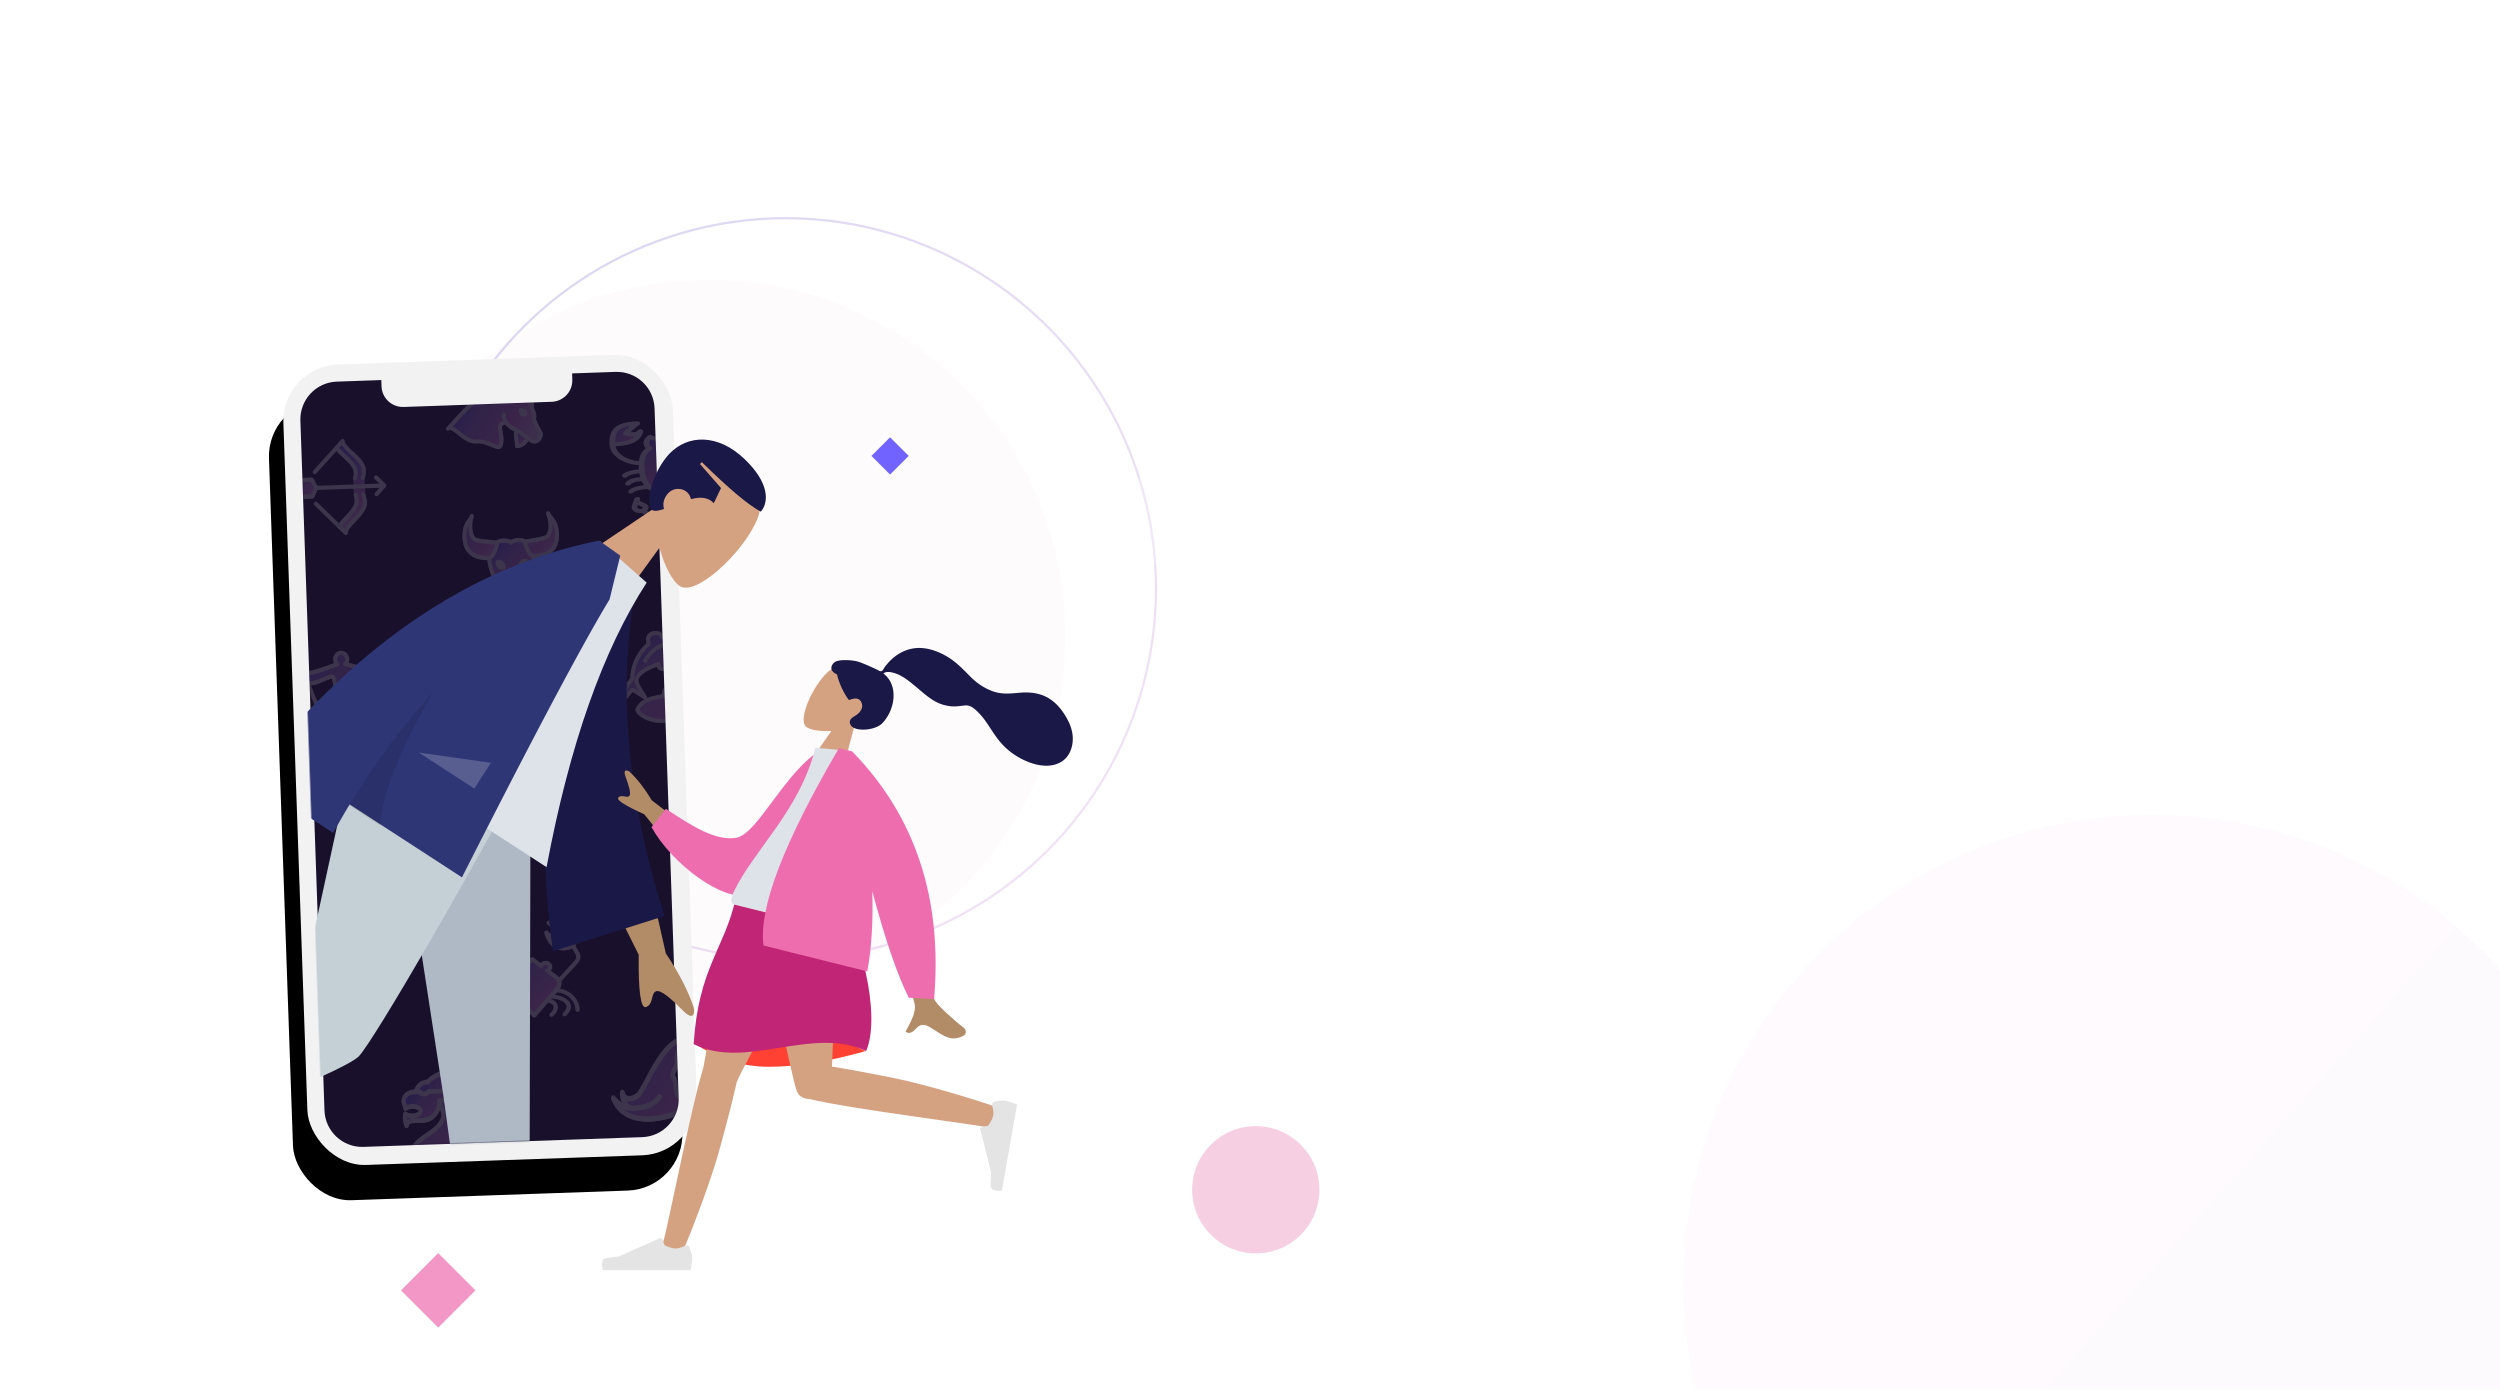 <svg xmlns="http://www.w3.org/2000/svg" xmlns:xlink="http://www.w3.org/1999/xlink" width="1439" height="800" viewBox="0 0 1439 800">
    <defs>
        <path id="a" d="M0 0h1440v800H0z"/>
        <filter id="c" width="158.7%" height="158.8%" x="-29.4%" y="-29.4%" filterUnits="objectBoundingBox">
            <feGaussianBlur in="SourceGraphic" stdDeviation="40.248"/>
        </filter>
        <linearGradient id="d" x1="2.263%" x2="88.311%" y1="2.01%" y2="78.412%">
            <stop offset="0%" stop-color="#FA71CD"/>
            <stop offset="100%" stop-color="#C471F5"/>
        </linearGradient>
        <filter id="e" width="150.6%" height="150.6%" x="-25.3%" y="-25.3%" filterUnits="objectBoundingBox">
            <feGaussianBlur in="SourceGraphic" stdDeviation="45.5"/>
        </filter>
        <linearGradient id="f" x1="0%" x2="102%" y1="0%" y2="101%">
            <stop offset="0%" stop-color="#3023AE"/>
            <stop offset="100%" stop-color="#C86DD7"/>
        </linearGradient>
        <filter id="g" width="297%" height="297%" x="-98.5%" y="-98.5%" filterUnits="objectBoundingBox">
            <feGaussianBlur in="SourceGraphic" stdDeviation="28.6"/>
        </filter>
        <rect id="i" width="224.301" height="461.02" rx="32.601"/>
        <filter id="h" width="149%" height="123.9%" x="-28.5%" y="-7.6%" filterUnits="objectBoundingBox">
            <feOffset dx="-9" dy="20" in="SourceAlpha" result="shadowOffsetOuter1"/>
            <feGaussianBlur in="shadowOffsetOuter1" result="shadowBlurOuter1" stdDeviation="15"/>
            <feColorMatrix in="shadowBlurOuter1" values="0 0 0 0 0 0 0 0 0 0 0 0 0 0 0 0 0 0 0.1 0"/>
        </filter>
        <path id="j" d="M48.262 0v3.606c0 6.802 5.514 12.316 12.316 12.316h85.252c6.802 0 12.316-5.514 12.316-12.316V0h25.012c12.004 0 21.734 9.73 21.734 21.734V419.02c0 12.003-9.73 21.734-21.734 21.734H22.634C10.63 440.755.9 431.025.9 419.02V21.734C.9 9.73 10.63 0 22.634 0h25.628z"/>
        <linearGradient id="l" x1="45.379%" x2="55.03%" y1="4.063%" y2="100%">
            <stop offset=".063%" stop-color="#6663FF"/>
            <stop offset="30.221%" stop-color="#B787F4"/>
            <stop offset="67.081%" stop-color="#F891F1"/>
            <stop offset="85.012%" stop-color="#FFB9FE"/>
            <stop offset="100%" stop-color="#FFDFFD"/>
        </linearGradient>
        <filter id="m" width="371.2%" height="186%" x="-135.6%" y="-43%" filterUnits="objectBoundingBox">
            <feGaussianBlur in="SourceGraphic" stdDeviation="7.912"/>
        </filter>
        <linearGradient id="n" x1="4.002%" y1="24.768%" y2="77.427%">
            <stop offset=".063%" stop-color="#6663FF"/>
            <stop offset="30.221%" stop-color="#B787F4"/>
            <stop offset="67.081%" stop-color="#F891F1"/>
            <stop offset="85.012%" stop-color="#FFB9FE"/>
            <stop offset="100%" stop-color="#FFDFFD"/>
        </linearGradient>
        <filter id="o" width="393.1%" height="495.8%" x="-146.6%" y="-197.9%" filterUnits="objectBoundingBox">
            <feGaussianBlur in="SourceGraphic" stdDeviation="7.912"/>
        </filter>
        <linearGradient id="p" x1="4.063%" y1="29.38%" y2="72.444%">
            <stop offset=".063%" stop-color="#6663FF"/>
            <stop offset="30.221%" stop-color="#B787F4"/>
            <stop offset="67.081%" stop-color="#F891F1"/>
            <stop offset="85.012%" stop-color="#FFB9FE"/>
            <stop offset="100%" stop-color="#FFDFFD"/>
        </linearGradient>
        <filter id="q" width="199.1%" height="248%" x="-49.6%" y="-74%" filterUnits="objectBoundingBox">
            <feGaussianBlur in="SourceGraphic" stdDeviation="7.912"/>
        </filter>
        <linearGradient id="r" x1="25.395%" x2="76.745%" y1="4.002%" y2="100%">
            <stop offset=".063%" stop-color="#6663FF"/>
            <stop offset="30.221%" stop-color="#B787F4"/>
            <stop offset="67.081%" stop-color="#F891F1"/>
            <stop offset="85.012%" stop-color="#FFB9FE"/>
            <stop offset="100%" stop-color="#FFDFFD"/>
        </linearGradient>
        <filter id="s" width="664.6%" height="512.9%" x="-282.3%" y="-206.5%" filterUnits="objectBoundingBox">
            <feGaussianBlur in="SourceGraphic" stdDeviation="7.912"/>
        </filter>
        <linearGradient id="t" x1="4.002%" y1="32.097%" y2="69.461%">
            <stop offset=".063%" stop-color="#6663FF"/>
            <stop offset="30.221%" stop-color="#B787F4"/>
            <stop offset="67.081%" stop-color="#F891F1"/>
            <stop offset="85.012%" stop-color="#FFB9FE"/>
            <stop offset="100%" stop-color="#FFDFFD"/>
        </linearGradient>
        <filter id="u" width="185.6%" height="237.2%" x="-42.8%" y="-68.6%" filterUnits="objectBoundingBox">
            <feGaussianBlur in="SourceGraphic" stdDeviation="7.912"/>
        </filter>
        <linearGradient id="v" x1="4.002%" y1="4.72%" y2="99.22%">
            <stop offset=".063%" stop-color="#6663FF"/>
            <stop offset="30.221%" stop-color="#B787F4"/>
            <stop offset="67.081%" stop-color="#F891F1"/>
            <stop offset="85.012%" stop-color="#FFB9FE"/>
            <stop offset="100%" stop-color="#FFDFFD"/>
        </linearGradient>
        <filter id="w" width="1031.8%" height="1039.1%" x="-465.9%" y="-469.6%" filterUnits="objectBoundingBox">
            <feGaussianBlur in="SourceGraphic" stdDeviation="7.912"/>
        </filter>
        <linearGradient id="x" x1="4.002%" y1="38.674%" y2="62.311%">
            <stop offset=".063%" stop-color="#6663FF"/>
            <stop offset="30.221%" stop-color="#B787F4"/>
            <stop offset="67.081%" stop-color="#F891F1"/>
            <stop offset="85.012%" stop-color="#FFB9FE"/>
            <stop offset="100%" stop-color="#FFDFFD"/>
        </linearGradient>
        <linearGradient id="y" x1="4.063%" y1="26.298%" y2="75.799%">
            <stop offset=".063%" stop-color="#6663FF"/>
            <stop offset="30.221%" stop-color="#B787F4"/>
            <stop offset="67.081%" stop-color="#F891F1"/>
            <stop offset="85.012%" stop-color="#FFB9FE"/>
            <stop offset="100%" stop-color="#FFDFFD"/>
        </linearGradient>
        <filter id="z" width="1541.9%" height="2107.3%" x="-720.9%" y="-1003.7%" filterUnits="objectBoundingBox">
            <feGaussianBlur in="SourceGraphic" stdDeviation="7.912"/>
        </filter>
        <linearGradient id="A" x1="4.002%" y1="27.085%" y2="74.909%">
            <stop offset=".063%" stop-color="#6663FF"/>
            <stop offset="30.221%" stop-color="#B787F4"/>
            <stop offset="67.081%" stop-color="#F891F1"/>
            <stop offset="85.012%" stop-color="#FFB9FE"/>
            <stop offset="100%" stop-color="#FFDFFD"/>
        </linearGradient>
        <filter id="B" width="342.9%" height="444.1%" x="-121.4%" y="-172.1%" filterUnits="objectBoundingBox">
            <feGaussianBlur in="SourceGraphic" stdDeviation="7.912"/>
        </filter>
        <linearGradient id="C" x1="4.002%" y1="27.099%" y2="74.894%">
            <stop offset=".063%" stop-color="#6663FF"/>
            <stop offset="30.221%" stop-color="#B787F4"/>
            <stop offset="67.081%" stop-color="#F891F1"/>
            <stop offset="85.012%" stop-color="#FFB9FE"/>
            <stop offset="100%" stop-color="#FFDFFD"/>
        </linearGradient>
        <filter id="D" width="342.9%" height="444.2%" x="-121.4%" y="-172.1%" filterUnits="objectBoundingBox">
            <feGaussianBlur in="SourceGraphic" stdDeviation="7.912"/>
        </filter>
        <linearGradient id="E" x1="28.347%" x2="73.537%" y1="4.002%" y2="100%">
            <stop offset=".063%" stop-color="#6663FF"/>
            <stop offset="30.221%" stop-color="#B787F4"/>
            <stop offset="67.081%" stop-color="#F891F1"/>
            <stop offset="85.012%" stop-color="#FFB9FE"/>
            <stop offset="100%" stop-color="#FFDFFD"/>
        </linearGradient>
        <filter id="F" width="307.8%" height="242.6%" x="-103.9%" y="-71.3%" filterUnits="objectBoundingBox">
            <feGaussianBlur in="SourceGraphic" stdDeviation="7.912"/>
        </filter>
        <linearGradient id="G" x1="4.063%" y1="8.543%" y2="95.123%">
            <stop offset=".063%" stop-color="#6663FF"/>
            <stop offset="30.221%" stop-color="#B787F4"/>
            <stop offset="67.081%" stop-color="#F891F1"/>
            <stop offset="85.012%" stop-color="#FFB9FE"/>
            <stop offset="100%" stop-color="#FFDFFD"/>
        </linearGradient>
        <filter id="H" width="210.8%" height="216.6%" x="-55.4%" y="-58.3%" filterUnits="objectBoundingBox">
            <feGaussianBlur in="SourceGraphic" stdDeviation="7.912"/>
        </filter>
        <linearGradient id="I" x1="4.063%" y1="4.459%" y2="99.569%">
            <stop offset=".063%" stop-color="#6663FF"/>
            <stop offset="30.221%" stop-color="#B787F4"/>
            <stop offset="67.081%" stop-color="#F891F1"/>
            <stop offset="85.012%" stop-color="#FFB9FE"/>
            <stop offset="100%" stop-color="#FFDFFD"/>
        </linearGradient>
        <filter id="J" width="185.6%" height="186%" x="-42.8%" y="-43%" filterUnits="objectBoundingBox">
            <feGaussianBlur in="SourceGraphic" stdDeviation="7.912"/>
        </filter>
        <linearGradient id="K" x1="9.287%" x2="94.313%" y1="4.063%" y2="100%">
            <stop offset=".063%" stop-color="#6663FF"/>
            <stop offset="30.221%" stop-color="#B787F4"/>
            <stop offset="67.081%" stop-color="#F891F1"/>
            <stop offset="85.012%" stop-color="#FFB9FE"/>
            <stop offset="100%" stop-color="#FFDFFD"/>
        </linearGradient>
        <filter id="L" width="246.2%" height="237.6%" x="-73.1%" y="-68.8%" filterUnits="objectBoundingBox">
            <feGaussianBlur in="SourceGraphic" stdDeviation="7.912"/>
        </filter>
        <linearGradient id="M" x1="4.002%" y1="11.329%" y2="92.035%">
            <stop offset=".063%" stop-color="#6663FF"/>
            <stop offset="30.221%" stop-color="#B787F4"/>
            <stop offset="67.081%" stop-color="#F891F1"/>
            <stop offset="85.012%" stop-color="#FFB9FE"/>
            <stop offset="100%" stop-color="#FFDFFD"/>
        </linearGradient>
        <filter id="N" width="352%" height="374.8%" x="-126%" y="-137.4%" filterUnits="objectBoundingBox">
            <feGaussianBlur in="SourceGraphic" stdDeviation="7.912"/>
        </filter>
        <linearGradient id="O" x1="4.002%" y1="11.329%" y2="92.036%">
            <stop offset=".063%" stop-color="#6663FF"/>
            <stop offset="30.221%" stop-color="#B787F4"/>
            <stop offset="67.081%" stop-color="#F891F1"/>
            <stop offset="85.012%" stop-color="#FFB9FE"/>
            <stop offset="100%" stop-color="#FFDFFD"/>
        </linearGradient>
        <filter id="P" width="352%" height="374.8%" x="-126%" y="-137.4%" filterUnits="objectBoundingBox">
            <feGaussianBlur in="SourceGraphic" stdDeviation="7.912"/>
        </filter>
        <linearGradient id="Q" x1="40.725%" x2="60.095%" y1="4.063%" y2="100%">
            <stop offset=".063%" stop-color="#6663FF"/>
            <stop offset="30.221%" stop-color="#B787F4"/>
            <stop offset="67.081%" stop-color="#F891F1"/>
            <stop offset="85.012%" stop-color="#FFB9FE"/>
            <stop offset="100%" stop-color="#FFDFFD"/>
        </linearGradient>
        <filter id="R" width="333.1%" height="204.7%" x="-116.5%" y="-52.4%" filterUnits="objectBoundingBox">
            <feGaussianBlur in="SourceGraphic" stdDeviation="7.901"/>
        </filter>
        <linearGradient id="S" x1="41.49%" x2="59.251%" y1="4.002%" y2="100%">
            <stop offset=".063%" stop-color="#6663FF"/>
            <stop offset="30.221%" stop-color="#B787F4"/>
            <stop offset="67.081%" stop-color="#F891F1"/>
            <stop offset="85.012%" stop-color="#FFB9FE"/>
            <stop offset="100%" stop-color="#FFDFFD"/>
        </linearGradient>
        <filter id="T" width="329.8%" height="198.9%" x="-114.9%" y="-49.4%" filterUnits="objectBoundingBox">
            <feGaussianBlur in="SourceGraphic" stdDeviation="7.901"/>
        </filter>
        <linearGradient id="U" x1="40.713%" x2="60.095%" y1="4.002%" y2="100%">
            <stop offset=".063%" stop-color="#6663FF"/>
            <stop offset="30.221%" stop-color="#B787F4"/>
            <stop offset="67.081%" stop-color="#F891F1"/>
            <stop offset="85.012%" stop-color="#FFB9FE"/>
            <stop offset="100%" stop-color="#FFDFFD"/>
        </linearGradient>
        <filter id="V" width="333.1%" height="204.7%" x="-116.5%" y="-52.4%" filterUnits="objectBoundingBox">
            <feGaussianBlur in="SourceGraphic" stdDeviation="7.901"/>
        </filter>
        <linearGradient id="W" x1="41.492%" x2="59.248%" y1="4.002%" y2="100%">
            <stop offset=".063%" stop-color="#6663FF"/>
            <stop offset="30.221%" stop-color="#B787F4"/>
            <stop offset="67.081%" stop-color="#F891F1"/>
            <stop offset="85.012%" stop-color="#FFB9FE"/>
            <stop offset="100%" stop-color="#FFDFFD"/>
        </linearGradient>
        <filter id="X" width="329.9%" height="198.9%" x="-114.9%" y="-49.4%" filterUnits="objectBoundingBox">
            <feGaussianBlur in="SourceGraphic" stdDeviation="7.901"/>
        </filter>
        <linearGradient id="Y" x1="4.063%" y1="44.413%" y2="56.081%">
            <stop offset=".063%" stop-color="#6663FF"/>
            <stop offset="30.221%" stop-color="#B787F4"/>
            <stop offset="67.081%" stop-color="#F891F1"/>
            <stop offset="85.012%" stop-color="#FFB9FE"/>
            <stop offset="100%" stop-color="#FFDFFD"/>
        </linearGradient>
        <filter id="Z" width="209.5%" height="414.1%" x="-54.8%" y="-157%" filterUnits="objectBoundingBox">
            <feGaussianBlur in="SourceGraphic" stdDeviation="7.901"/>
        </filter>
        <linearGradient id="aa" x1="11.679%" x2="91.656%" y1="4.002%" y2="100%">
            <stop offset=".063%" stop-color="#6663FF"/>
            <stop offset="30.221%" stop-color="#B787F4"/>
            <stop offset="67.081%" stop-color="#F891F1"/>
            <stop offset="85.012%" stop-color="#FFB9FE"/>
            <stop offset="100%" stop-color="#FFDFFD"/>
        </linearGradient>
        <filter id="ab" width="1893%" height="1736.6%" x="-896.5%" y="-818.3%" filterUnits="objectBoundingBox">
            <feGaussianBlur in="SourceGraphic" stdDeviation="7.901"/>
        </filter>
        <linearGradient id="ac" x1="30.767%" x2="70.906%" y1="4.002%" y2="100%">
            <stop offset=".063%" stop-color="#6663FF"/>
            <stop offset="30.221%" stop-color="#B787F4"/>
            <stop offset="67.081%" stop-color="#F891F1"/>
            <stop offset="85.012%" stop-color="#FFB9FE"/>
            <stop offset="100%" stop-color="#FFDFFD"/>
        </linearGradient>
        <filter id="ad" width="251.2%" height="197.8%" x="-75.6%" y="-48.9%" filterUnits="objectBoundingBox">
            <feGaussianBlur in="SourceGraphic" stdDeviation="7.901"/>
        </filter>
        <linearGradient id="ae" x1="11.12%" x2="92.263%" y1="4.002%" y2="100%">
            <stop offset=".063%" stop-color="#6663FF"/>
            <stop offset="30.221%" stop-color="#B787F4"/>
            <stop offset="67.081%" stop-color="#F891F1"/>
            <stop offset="85.012%" stop-color="#FFB9FE"/>
            <stop offset="100%" stop-color="#FFDFFD"/>
        </linearGradient>
        <filter id="af" width="222.8%" height="212.9%" x="-61.4%" y="-56.5%" filterUnits="objectBoundingBox">
            <feGaussianBlur in="SourceGraphic" stdDeviation="7.901"/>
        </filter>
        <linearGradient id="ag" x1="4.002%" y1="23.226%" y2="79.103%">
            <stop offset=".063%" stop-color="#6663FF"/>
            <stop offset="30.221%" stop-color="#B787F4"/>
            <stop offset="67.081%" stop-color="#F891F1"/>
            <stop offset="85.012%" stop-color="#FFB9FE"/>
            <stop offset="100%" stop-color="#FFDFFD"/>
        </linearGradient>
        <filter id="ah" width="263.8%" height="314.6%" x="-81.9%" y="-107.3%" filterUnits="objectBoundingBox">
            <feGaussianBlur in="SourceGraphic" stdDeviation="7.901"/>
        </filter>
        <linearGradient id="ai" x1="4.063%" y1="4.464%" y2="99.563%">
            <stop offset=".063%" stop-color="#6663FF"/>
            <stop offset="30.221%" stop-color="#B787F4"/>
            <stop offset="67.081%" stop-color="#F891F1"/>
            <stop offset="85.012%" stop-color="#FFB9FE"/>
            <stop offset="100%" stop-color="#FFDFFD"/>
        </linearGradient>
        <filter id="aj" width="185.7%" height="186%" x="-42.8%" y="-43%" filterUnits="objectBoundingBox">
            <feGaussianBlur in="SourceGraphic" stdDeviation="7.912"/>
        </filter>
        <linearGradient id="ak" x1="4.002%" y1="33.787%" y2="67.623%">
            <stop offset=".063%" stop-color="#6663FF"/>
            <stop offset="30.221%" stop-color="#B787F4"/>
            <stop offset="67.081%" stop-color="#F891F1"/>
            <stop offset="85.012%" stop-color="#FFB9FE"/>
            <stop offset="100%" stop-color="#FFDFFD"/>
        </linearGradient>
        <filter id="al" width="393.7%" height="594.7%" x="-146.8%" y="-247.3%" filterUnits="objectBoundingBox">
            <feGaussianBlur in="SourceGraphic" stdDeviation="7.912"/>
        </filter>
        <linearGradient id="am" x1="4.002%" y1="33.786%" y2="67.624%">
            <stop offset=".063%" stop-color="#6663FF"/>
            <stop offset="30.221%" stop-color="#B787F4"/>
            <stop offset="67.081%" stop-color="#F891F1"/>
            <stop offset="85.012%" stop-color="#FFB9FE"/>
            <stop offset="100%" stop-color="#FFDFFD"/>
        </linearGradient>
        <filter id="an" width="393.7%" height="594.7%" x="-146.8%" y="-247.3%" filterUnits="objectBoundingBox">
            <feGaussianBlur in="SourceGraphic" stdDeviation="7.912"/>
        </filter>
        <linearGradient id="ao" x1="4.063%" y1="20.378%" y2="82.242%">
            <stop offset=".063%" stop-color="#6663FF"/>
            <stop offset="30.221%" stop-color="#B787F4"/>
            <stop offset="67.081%" stop-color="#F891F1"/>
            <stop offset="85.012%" stop-color="#FFB9FE"/>
            <stop offset="100%" stop-color="#FFDFFD"/>
        </linearGradient>
        <filter id="ap" width="175.6%" height="194.2%" x="-37.8%" y="-47.1%" filterUnits="objectBoundingBox">
            <feGaussianBlur in="SourceGraphic" stdDeviation="7.897"/>
        </filter>
        <linearGradient id="aq" x1="4.063%" y1="14.613%" y2="88.517%">
            <stop offset=".063%" stop-color="#6663FF"/>
            <stop offset="30.221%" stop-color="#B787F4"/>
            <stop offset="67.081%" stop-color="#F891F1"/>
            <stop offset="85.012%" stop-color="#FFB9FE"/>
            <stop offset="100%" stop-color="#FFDFFD"/>
        </linearGradient>
        <filter id="ar" width="2298.7%" height="2605.1%" x="-1099.3%" y="-1252.6%" filterUnits="objectBoundingBox">
            <feGaussianBlur in="SourceGraphic" stdDeviation="7.912"/>
        </filter>
        <linearGradient id="as" x1="20.48%" x2="82.088%" y1="4.002%" y2="100%">
            <stop offset=".063%" stop-color="#6663FF"/>
            <stop offset="30.221%" stop-color="#B787F4"/>
            <stop offset="67.081%" stop-color="#F891F1"/>
            <stop offset="85.012%" stop-color="#FFB9FE"/>
            <stop offset="100%" stop-color="#FFDFFD"/>
        </linearGradient>
        <filter id="at" width="320.4%" height="276.6%" x="-110.2%" y="-88.3%" filterUnits="objectBoundingBox">
            <feGaussianBlur in="SourceGraphic" stdDeviation="7.912"/>
        </filter>
        <linearGradient id="au" x1="20.472%" x2="82.097%" y1="4.002%" y2="100%">
            <stop offset=".063%" stop-color="#6663FF"/>
            <stop offset="30.221%" stop-color="#B787F4"/>
            <stop offset="67.081%" stop-color="#F891F1"/>
            <stop offset="85.012%" stop-color="#FFB9FE"/>
            <stop offset="100%" stop-color="#FFDFFD"/>
        </linearGradient>
        <filter id="av" width="320.4%" height="276.6%" x="-110.2%" y="-88.3%" filterUnits="objectBoundingBox">
            <feGaussianBlur in="SourceGraphic" stdDeviation="7.912"/>
        </filter>
        <linearGradient id="aw" x1="10.313%" x2="93.14%" y1="4.002%" y2="100%">
            <stop offset=".063%" stop-color="#6663FF"/>
            <stop offset="30.221%" stop-color="#B787F4"/>
            <stop offset="67.081%" stop-color="#F891F1"/>
            <stop offset="85.012%" stop-color="#FFB9FE"/>
            <stop offset="100%" stop-color="#FFDFFD"/>
        </linearGradient>
        <filter id="ax" width="2111.9%" height="1968.8%" x="-1005.9%" y="-934.4%" filterUnits="objectBoundingBox">
            <feGaussianBlur in="SourceGraphic" stdDeviation="7.912"/>
        </filter>
        <linearGradient id="ay" x1="19.85%" x2="82.774%" y1="4.002%" y2="100%">
            <stop offset=".063%" stop-color="#6663FF"/>
            <stop offset="30.221%" stop-color="#B787F4"/>
            <stop offset="67.081%" stop-color="#F891F1"/>
            <stop offset="85.012%" stop-color="#FFB9FE"/>
            <stop offset="100%" stop-color="#FFDFFD"/>
        </linearGradient>
        <filter id="az" width="270.7%" height="238.2%" x="-85.3%" y="-69.1%" filterUnits="objectBoundingBox">
            <feGaussianBlur in="SourceGraphic" stdDeviation="7.912"/>
        </filter>
        <linearGradient id="aA" x1="4.002%" y1="18.312%" y2="84.445%">
            <stop offset=".063%" stop-color="#6663FF"/>
            <stop offset="30.221%" stop-color="#B787F4"/>
            <stop offset="67.081%" stop-color="#F891F1"/>
            <stop offset="85.012%" stop-color="#FFB9FE"/>
            <stop offset="100%" stop-color="#FFDFFD"/>
        </linearGradient>
        <filter id="aB" width="393.1%" height="453.1%" x="-146.6%" y="-176.6%" filterUnits="objectBoundingBox">
            <feGaussianBlur in="SourceGraphic" stdDeviation="7.912"/>
        </filter>
        <linearGradient id="aC" x1="8.772%" x2="94.815%" y1="4.002%" y2="100%">
            <stop offset=".063%" stop-color="#6663FF"/>
            <stop offset="30.221%" stop-color="#B787F4"/>
            <stop offset="67.081%" stop-color="#F891F1"/>
            <stop offset="85.012%" stop-color="#FFB9FE"/>
            <stop offset="100%" stop-color="#FFDFFD"/>
        </linearGradient>
        <filter id="aD" width="945.3%" height="900.2%" x="-422.6%" y="-400.1%" filterUnits="objectBoundingBox">
            <feGaussianBlur in="SourceGraphic" stdDeviation="7.912"/>
        </filter>
        <linearGradient id="aE" x1="8.775%" x2="94.811%" y1="4.002%" y2="100%">
            <stop offset=".063%" stop-color="#6663FF"/>
            <stop offset="30.221%" stop-color="#B787F4"/>
            <stop offset="67.081%" stop-color="#F891F1"/>
            <stop offset="85.012%" stop-color="#FFB9FE"/>
            <stop offset="100%" stop-color="#FFDFFD"/>
        </linearGradient>
        <filter id="aF" width="945.4%" height="900.3%" x="-422.7%" y="-400.1%" filterUnits="objectBoundingBox">
            <feGaussianBlur in="SourceGraphic" stdDeviation="7.912"/>
        </filter>
        <path id="aG" d="M0 0h285.068v450.298H0z"/>
    </defs>
    <g fill="none" fill-rule="evenodd" transform="translate(-1)">
        <mask id="b" fill="#fff">
            <use xlink:href="#a"/>
        </mask>
        <path fill="#FFF" fill-rule="nonzero" d="M365.22 699.379c-25.286 16.347-44.072 45.745-46.366 77.928-3.322 46.827 26.492 88.341 58.269 119.621 31.777 31.28 68.405 59.504 86.928 101.793 20.323 46.495 13.382 105.863-16.993 145.18-13.068 16.926-31.268 34.056-28.795 56.124 2.311 20.587 23.238 33.435 42.05 32.473 18.81-.963 35.846-11.852 52.27-22 58.88-36.398 123.046-67.576 190.56-68.163 72.38-.622 140.744 33.758 206.345 67.439l94.311 48.436c19.61 10.072 39.722 20.297 61.269 22.468 21.547 2.171 43.425-4.002 62.56-15.163 20.476-11.92 39.083-31.45 43.272-56.55 5.548-33.358-15.293-65.064-18.114-98.839-2.77-33.417 12.362-65.455 29.975-92.802 17.614-27.347 38.43-52.94 49.84-84.058 23.443-63.957.613-140.804-44.47-188.67-45.082-47.865-108.262-70.248-170.601-76.736-23.374-2.435-47.037-2.843-70.258.996-46.238 7.663-88.652 31.74-132.545 49.381-78.457 31.502-166.14 42.434-245.651 14.261-64.004-22.647-137.652-75.91-203.857-33.12z" mask="url(#b)" opacity=".2"/>
        <path fill="#FFF" fill-rule="nonzero" d="M46.62 717.416C21.333 733.763 2.547 763.16.253 795.344c-3.322 46.827 26.492 88.341 58.269 119.621 31.777 31.28 68.405 59.504 86.928 101.793 20.323 46.495 13.382 105.863-16.993 145.18-13.068 16.926-31.268 34.056-28.795 56.124 2.311 20.587 23.238 33.435 42.05 32.473 18.81-.963 35.846-11.852 52.27-22 58.88-36.398 123.046-67.576 190.56-68.163 72.38-.622 140.744 33.758 206.345 67.439l94.312 48.436c19.61 10.072 39.72 20.297 61.268 22.468 21.547 2.171 43.425-4.002 62.56-15.163 20.476-11.92 39.083-31.45 43.272-56.55 5.548-33.358-15.293-65.064-18.114-98.839-2.77-33.417 12.362-65.455 29.975-92.802 17.614-27.347 38.43-52.94 49.84-84.058 23.443-63.957.613-140.804-44.47-188.67-45.082-47.865-108.262-70.248-170.601-76.736-23.374-2.435-47.037-2.844-70.258.996-46.238 7.663-88.652 31.74-132.545 49.381-78.457 31.502-166.14 42.434-245.651 14.261-64.004-22.647-137.652-75.91-203.857-33.12z" mask="url(#b)" opacity=".2"/>
        <g mask="url(#b)">
            <g transform="translate(203.19 125)">
                <ellipse cx="205.535" cy="241.58" fill="#EEA1C9" filter="url(#c)" opacity=".199" rx="205.535" ry="205.493"/>
                <g opacity=".5" transform="translate(36.41)">
                    <circle cx="1000.15" cy="613.75" r="269.75" fill="url(#d)" filter="url(#e)" opacity=".24"/>
                    <circle cx="213.6" cy="213.8" r="213.2" stroke="url(#f)" stroke-width="1.3" opacity=".375"/>
                    <circle cx="355.95" cy="197.55" r="43.55" fill="#FFF" filter="url(#g)" opacity=".26"/>
                </g>
                <ellipse cx="520.649" cy="559.831" fill="#EEA1C9" opacity=".5" rx="36.639" ry="36.631"/>
                <path fill="#FFF" d="M477.098 126.7l43.788 43.779-43.788 43.779-43.787-43.779z" opacity=".2"/>
                <path fill="#EE6DAF" d="M50.043 596.28l21.447 21.442-21.447 21.443-21.447-21.443z" opacity=".7"/>
                <path fill="#7163FF" d="M310.134 126.7l10.724 10.721-10.724 10.722-10.723-10.722z"/>
            </g>
            <g transform="rotate(-2 6123.839 -4563.026)">
                <use fill="#000" filter="url(#h)" xlink:href="#i"/>
                <use fill="#F2F2F2" xlink:href="#i"/>
            </g>
            <g transform="rotate(-2 6400.895 -4823.742)">
                <mask id="k" fill="#fff">
                    <use xlink:href="#j"/>
                </mask>
                <use fill="#19112B" xlink:href="#j"/>
                <g fill-rule="nonzero" mask="url(#k)" opacity=".153">
                    <path fill="url(#l)" d="M43.202 23.014c.513-1.425.754-3.03.754-5.021 0-3.75-3.473-7.219-6.832-10.574-2.22-2.217-4.736-4.729-4.736-6.219a1.2 1.2 0 0 0-.715-1.108 1.125 1.125 0 0 0-1.26.26l-3.619 3.751a1.238 1.238 0 0 0-.127 1.543c1.018 1.492 2.577 3.049 4.227 4.697 2.87 2.869 6.121 6.12 6.121 8.85 0 1.35-.127 2.405-.384 3.223-.039.123-.058.248-.058.375v9.595c0 .127.021.252.058.374.257.819.384 1.874.384 3.225 0 2.73-3.25 5.98-6.121 8.847-1.65 1.648-3.209 3.204-4.227 4.697a1.235 1.235 0 0 0 .127 1.542l3.618 3.752c.223.23.519.353.82.353.147 0 .3-.029.441-.091a1.2 1.2 0 0 0 .715-1.109c0-1.49 2.515-4.001 4.736-6.218 3.36-3.356 6.832-6.825 6.832-10.574 0-1.991-.241-3.596-.754-5.02v-9.15z" filter="url(#m)" transform="translate(-6.477 33.137)"/>
                    <path fill="url(#n)" d="M16.071 27.051l-2.313-4.798a1.155 1.155 0 0 0-1.034-.662H1.156c-.467 0-.89.293-1.069.741-.178.449-.078.965.25 1.308l3.81 3.948L.34 31.537a1.23 1.23 0 0 0-.25 1.308c.18.448.599.74 1.066.74h11.568c.437 0 .837-.256 1.034-.661l2.313-4.798a1.235 1.235 0 0 0 0-1.075z" filter="url(#o)" transform="translate(-6.477 33.137)"/>
                    <path fill="#FFF" d="M45.576 61.925H8.56c-.639 0-1.157-.537-1.157-1.2 0-.661.518-1.199 1.157-1.199h37.016c.638 0 1.156.538 1.156 1.2 0 .662-.518 1.2-1.156 1.2z"/>
                    <path fill="#FFF" d="M43.262 66.723a1.14 1.14 0 0 1-.819-.35 1.232 1.232 0 0 1 0-1.696l3.81-3.951-3.807-3.95a1.232 1.232 0 0 1 0-1.695 1.128 1.128 0 0 1 1.635 0l4.627 4.798a1.232 1.232 0 0 1 0 1.696l-4.627 4.798a1.14 1.14 0 0 1-.819.35zM31.253 57.127c-.12 0-.24-.019-.36-.06-.607-.206-.938-.885-.737-1.513.255-.818.382-1.874.382-3.225 0-2.73-3.25-5.98-6.122-8.846-1.649-1.649-3.208-3.206-4.226-4.698a1.235 1.235 0 0 1 .127-1.542l3.618-3.752c.331-.345.83-.446 1.261-.259.433.182.715.621.715 1.106 0 1.49 2.515 4.001 4.736 6.218 3.36 3.356 6.831 6.824 6.831 10.574 0 2.094-.266 3.762-.837 5.244-.238.614-.912.919-1.501.67-.595-.248-.882-.946-.644-1.56.285-.751.67-2.015.67-4.354 0-2.73-3.254-5.978-6.125-8.847-2.05-2.049-3.905-3.898-4.826-5.69l-1.54 1.597c.888 1.102 2.089 2.303 3.35 3.563 3.356 3.358 6.826 6.827 6.826 10.576 0 1.61-.162 2.91-.502 3.973-.157.506-.61.825-1.096.825zM24.754 88.313c-.3 0-.596-.122-.819-.35l-3.618-3.752a1.237 1.237 0 0 1-.127-1.542c1.018-1.493 2.577-3.05 4.226-4.698 2.872-2.869 6.122-6.119 6.122-8.849 0-1.35-.127-2.406-.384-3.225-.201-.63.132-1.307.736-1.513.604-.209 1.263.137 1.46.765.34 1.063.501 2.363.501 3.973 0 3.75-3.47 7.218-6.827 10.574-1.26 1.26-2.461 2.461-3.35 3.562l1.541 1.598c.921-1.79 2.776-3.641 4.826-5.69 2.871-2.867 6.124-6.115 6.124-8.845 0-2.339-.384-3.603-.67-4.351-.24-.615.048-1.313.642-1.56.592-.25 1.266.053 1.502.67.573 1.48.84 3.147.84 5.241 0 3.75-3.473 7.218-6.832 10.575-2.221 2.216-4.736 4.728-4.736 6.218a1.2 1.2 0 0 1-.715 1.108c-.14.062-.294.09-.442.09z"/>
                    <path fill="#FFF" d="M8.118 52.788a1.14 1.14 0 0 1-.819-.35 1.232 1.232 0 0 1 0-1.696l13.018-13.499a1.128 1.128 0 0 1 1.636 0 1.232 1.232 0 0 1 0 1.696L8.935 52.438c-.227.235-.521.35-.817.35zM21.136 84.561a1.14 1.14 0 0 1-.819-.35L7.299 70.712a1.232 1.232 0 0 1 0-1.696 1.128 1.128 0 0 1 1.636 0l13.018 13.499a1.232 1.232 0 0 1 0 1.696 1.14 1.14 0 0 1-.817.35zM6.246 66.723H-5.32c-.467 0-.89-.293-1.069-.741a1.24 1.24 0 0 1 .25-1.308l3.81-3.948-3.808-3.95a1.236 1.236 0 0 1-.252-1.306 1.157 1.157 0 0 1 1.069-.741H6.246c.438 0 .838.256 1.034.662l2.314 4.798c.162.338.162.736 0 1.072L7.28 66.058a1.153 1.153 0 0 1-1.034.665zm-8.775-2.399h8.06l1.736-3.598-1.735-3.599h-8.06l2.65 2.75a1.232 1.232 0 0 1 0 1.696l-2.65 2.751z"/>
                    <path fill="url(#p)" d="M42.465 7.248C38.621 2.443 34.055.007 28.893.007c-6.01 0-14.667.625-20.419 6.04-4.285 4.01-9.085 10.55-1.29 20.996.298.396.827.56 1.288.405.474-.153.795-.593.795-1.088 0-9.542 3.514-14.554 10.448-14.895 8.372-.424 13.625 4.512 14.95 9.317v.307c0 .367.176.71.474.926.427.307.812.67 1.12 1.05.156.194.376.334.625.394 4.796 1.17 8.784 3.914 11.852 8.15a1.161 1.161 0 0 0 2.064-.41c.707-3.015-1.844-15.839-8.335-23.95z" filter="url(#q)" transform="translate(84.522 -13.174)"/>
                    <path fill="url(#r)" d="M46.787 49.424a1.15 1.15 0 0 0-1.383.195l-3.976-3.946c.04-.234.063-.467.125-.701a1.148 1.148 0 0 0-.832-1.396 1.159 1.159 0 0 0-1.403.825c-.566 2.184-.349 4.262-.16 6.098.123 1.166.236 2.266.132 3.233-.064.594.342 1.14.935 1.247.21.039.43.057.654.057 2.17 0 4.976-1.746 6.326-4.044.321-.548.134-1.25-.418-1.568z" filter="url(#s)" transform="translate(84.522 -13.174)"/>
                    <path fill="url(#t)" d="M55.404 46.672c-.11-.383-.4-.97-.992-2.152-.737-1.469-2.695-5.371-2.512-6.274.643-1.588.009-3.337-.552-4.879-.287-.786-.642-1.766-.55-2.158.076-.323.01-.662-.185-.933-4.234-5.843-9.501-8.14-13.177-9.036-4.687-1.146-8.324-.499-8.345-.488-2.23.156-4.724.905-7.617 2.285-5.4 2.539-12.053 9.384-16.909 14.382-1.688 1.739-3.147 3.24-4.149 4.131a1.139 1.139 0 0 0-.157 1.534 1.161 1.161 0 0 0 1.522.302c.946-.56 2.84 1.066 4.84 2.79 2.87 2.476 6.441 5.53 10.778 5.393 3.211-.108 6.063 1.196 8.367 2.262 1.561.72 2.875 1.329 4.009 1.329.388 0 .755-.071 1.106-.234.706-.33 1.191-.974 1.443-1.922.764-2.943.522-4.758.028-8.456-.19-1.41-.11-2.33.24-2.737.235-.277.722-.442 1.52-.517 1.373 1.741 3.419 3.302 5.834 4.439 1.53.717 3.09 2.069 4.597 3.377 2.18 1.89 4.33 3.706 6.322 3.607 1.39-.044 2.579-.671 3.443-1.817 1.022-1.366 1.364-3.208 1.096-4.228z" filter="url(#u)" transform="translate(84.522 -13.174)"/>
                    <path fill="url(#v)" d="M46.515 33.159c-.584-.578-1.983-.933-3.057-1.128a1.136 1.136 0 0 0-1.023.316 1.143 1.143 0 0 0-.32 1.016c.195 1.065.55 2.456 1.135 3.034a2.31 2.31 0 0 0 1.633.669c.59 0 1.182-.225 1.632-.67.9-.89.9-2.346 0-3.237z" filter="url(#w)" transform="translate(84.522 -13.174)"/>
                    <path fill="url(#x)" d="M31.2 24.061c-2.407-.955-1.635-3.247-4.619-5.728 2.79.286 10.005 1.145 11.545 5.728H31.2z" transform="translate(84.522 -13.174)"/>
                    <path fill="#FFF" d="M122.645 12.033c-.484 0-.932-.302-1.096-.783-.734-2.196-3.288-3.713-7.6-4.529.283.47.495.915.691 1.32.485 1.013.732 1.474 1.506 1.78.593.237.88.904.642 1.49a1.157 1.157 0 0 1-1.499.64c-1.646-.653-2.2-1.808-2.736-2.924-.455-.951-.926-1.934-2.196-2.99a1.14 1.14 0 0 1-.32-1.325c.195-.466.65-.736 1.181-.695 2.647.273 10.707 1.098 12.522 6.506a1.148 1.148 0 0 1-1.095 1.51zM125.398 41.86c-.226 0-.443-.018-.653-.057a1.143 1.143 0 0 1-.936-1.247c.104-.964-.009-2.067-.131-3.233-.19-1.833-.407-3.914.16-6.098a1.16 1.16 0 0 1 1.403-.825c.619.158.99.782.831 1.395-.462 1.788-.28 3.57-.1 5.294.084.811.165 1.59.18 2.36 1.162-.337 2.732-1.345 3.578-2.786a1.161 1.161 0 0 1 1.579-.413c.55.319.737 1.02.415 1.568-1.35 2.298-4.156 4.042-6.326 4.042z"/>
                    <path fill="#FFF" d="M135.266 39.532c-2.05 0-4.077-1.758-6.218-3.614-1.505-1.304-3.061-2.654-4.588-3.373-3.992-1.882-8.367-5.734-7.568-10.395.108-.623.715-1.033 1.332-.937.628.106 1.05.697.944 1.322-.584 3.399 3.02 6.4 6.285 7.938 1.813.855 3.491 2.31 5.115 3.717 1.75 1.517 3.558 3.117 4.742 3.05.675-.023 1.217-.311 1.658-.886.64-.833.804-1.957.73-2.25-.065-.214-.501-1.085-.85-1.782-2.198-4.388-3.145-6.723-2.568-8.118.32-.77-.159-2.081-.581-3.236-.453-1.24-.88-2.41-.626-3.47.46-1.927-1.568-14.063-7.862-21.961-3.392-4.259-7.361-6.417-11.794-6.417-5.611 0-13.665.561-18.832 5.415-3.9 3.664-6.835 8.032-2.919 15.067.921-8.458 5.265-13.254 12.46-13.607 9.727-.456 15.841 5.451 17.337 11.169.016.066.028.133.035.199 1.092.9 1.85 1.961 2.253 3.162.202.6-.126 1.25-.729 1.449a1.154 1.154 0 0 1-1.461-.724c-.308-.917-.926-1.7-1.892-2.398a1.137 1.137 0 0 1-.475-.925v-.328c-1.33-4.803-6.516-9.719-14.953-9.317-6.932.339-10.446 5.353-10.446 14.895 0 .495-.321.933-.792 1.088a1.161 1.161 0 0 1-1.29-.406c-7.71-10.298-3.367-16.627 1.279-20.99 5.767-5.415 14.414-6.043 20.42-6.043 5.177 0 9.756 2.452 13.61 7.287 6.48 8.135 9.009 20.918 8.295 23.915-.092.392.264 1.373.552 2.161.563 1.544 1.203 3.295.547 4.883-.178.891 1.767 4.771 2.499 6.23.607 1.211.902 1.811 1.01 2.2.271.981-.057 2.812-1.073 4.178-.865 1.167-2.066 1.806-3.466 1.852h-.12z"/>
                    <path fill="#FFF" d="M114.287 41.974c-1.134 0-2.452-.607-4.015-1.328-2.302-1.064-5.152-2.402-8.36-2.262-4.388.156-7.907-2.913-10.775-5.388-2-1.728-3.897-3.357-4.844-2.793a1.163 1.163 0 0 1-1.52-.305 1.14 1.14 0 0 1 .158-1.53c.995-.89 2.445-2.384 4.121-4.112 4.863-5.007 11.522-11.863 16.936-14.407 2.93-1.375 5.42-2.117 7.618-2.278.464-.036.916.225 1.124.65.432.893.695 1.312 1.418 1.6.591.237.878.904.64 1.49a1.157 1.157 0 0 1-1.501.638c-1.212-.482-1.847-1.275-2.265-2.01-1.736.24-3.722.893-6.045 1.984-5.031 2.363-11.787 9.32-16.26 13.926-.824.85-1.596 1.643-2.293 2.344 1.37.61 2.776 1.824 4.228 3.078 2.695 2.326 5.752 4.965 9.17 4.826 3.763-.145 7.027 1.368 9.424 2.472 1.048.484 2.8 1.304 3.168 1.098 0 0 .097-.078.19-.426.65-2.47.461-3.896.002-7.347l-.032-.236c-.285-2.159-.05-3.55.773-4.512.958-1.123 2.457-1.322 3.796-1.366.61-.075 1.173.472 1.196 1.105a1.152 1.152 0 0 1-1.113 1.184c-1.152.04-1.822.218-2.113.56-.349.408-.434 1.327-.245 2.731l.03.234c.474 3.543.712 5.323-.057 8.227-.247.941-.732 1.587-1.44 1.918a2.586 2.586 0 0 1-1.114.235zM129.404 23.894a2.32 2.32 0 0 1-1.632-.669c-.585-.577-.94-1.968-1.136-3.034-.068-.371.05-.75.32-1.015a1.138 1.138 0 0 1 1.023-.316c1.074.194 2.473.547 3.057 1.127.9.894.9 2.347 0 3.24a2.327 2.327 0 0 1-1.632.667zm.035-2.26l.013.026.77.756-.783-.781z"/>
                    <g>
                        <path fill="url(#y)" d="M37.57 6.966c-.741 0-1.367-.347-1.563-.822a.949.949 0 0 1-.101-.395c0-.633.73-1.148 1.63-1.148.742 0 1.368.347 1.564.822a.933.933 0 0 1 .098.393c.003.636-.728 1.15-1.628 1.15z" filter="url(#z)" transform="translate(178.272 28.949)"/>
                        <path fill="url(#A)" d="M39.169.01c-.66 0-1.256.28-1.508.708-.251.43-.111.924.353 1.252 2.92 2.055 4.571 3.4 5.413 4.183-1.038.08-2.431.078-3.44-.21-.718-.205-.854-.455-.897-.536-.306-.56-1.171-.861-1.983-.689-.817.17-1.309.751-1.136 1.337 1.553 5.207 6.983 7.749 16.586 7.749.44 0 .887-.005 1.347-.017.882-.02 1.577-.528 1.577-1.147C55.484 4.84 52.753.01 39.169.01z" filter="url(#B)" transform="translate(178.272 28.949)"/>
                        <path fill="url(#C)" d="M18.373 4.691c-.813-.166-1.687.147-1.978.71-.042.082-.176.339-.887.543-1.009.292-2.392.294-3.446.212.842-.783 2.496-2.131 5.417-4.188.467-.329.606-.82.356-1.25C17.583.29 16.986.01 16.327.01 2.742.01.011 4.84.011 12.637c0 .62.699 1.128 1.577 1.148.46.012.907.016 1.35.016 9.627 0 15.06-2.548 16.587-7.774.17-.59-.33-1.17-1.152-1.336z" filter="url(#D)" transform="translate(178.272 28.949)"/>
                        <path fill="url(#E)" d="M34.711 15.613c.777-.893 1.195-1.92 1.195-2.983 0-1.64-1.022-3.21-2.807-4.307-.613-.379-1.537-.379-2.147 0-.642.393-1.716.863-3.205.863-1.487 0-2.561-.47-3.2-.863-.614-.379-1.537-.376-2.148 0-1.787 1.098-2.81 2.668-2.81 4.307 0 1.066.419 2.092 1.195 2.983-2.996 1.997-4.457 5.547-4.457 10.794 0 9.067 4.484 14.923 11.42 14.923 6.938 0 11.422-5.856 11.422-14.923 0-5.247-1.463-8.797-4.458-10.794z" filter="url(#F)" transform="translate(178.272 28.949)"/>
                        <path fill="#FFF" d="M206.02 70.28c-6.937 0-11.42-5.857-11.42-14.924 0-5.247 1.46-8.797 4.457-10.794-.777-.893-1.195-1.92-1.195-2.983 0-1.64 1.022-3.21 2.807-4.307.613-.376 1.537-.379 2.147 0 .642.393 1.716.863 3.204.863 1.488 0 2.562-.47 3.201-.863.614-.379 1.537-.379 2.148 0 1.784 1.1 2.805 2.67 2.805 4.307 0 1.066-.417 2.092-1.194 2.983 2.996 1.997 4.458 5.547 4.458 10.794.003 9.064-4.48 14.923-11.418 14.923zm-4.043-30.62c-.555.562-.852 1.222-.852 1.92 0 .89.49 1.737 1.377 2.385.34.248.503.588.451.93-.06.342-.33.647-.74.833-2.889 1.302-4.35 4.542-4.35 9.628 0 7.434 3.354 12.627 8.157 12.627 4.804 0 8.158-5.193 8.158-12.627 0-5.086-1.462-8.324-4.35-9.628-.41-.186-.682-.491-.74-.833-.056-.342.107-.682.45-.93.887-.65 1.377-1.497 1.377-2.386 0-.695-.297-1.354-.852-1.92-2.467 1.004-5.619 1.004-8.086 0z"/>
                        <path fill="#FFF" d="M215.81 54.207c-.901 0-1.632-.514-1.632-1.148 0-.633.73-1.147 1.631-1.147 4.827 0 13.575-3.144 14.59-9.168-9.392-.07-14.694-2.634-16.189-7.826-.17-.592.34-1.177 1.172-1.336.845-.165 1.697.163 1.971.735.072.15.244.37.88.56 1.019.301 2.428.306 3.47.228-.884-.825-2.617-2.225-5.414-4.193-.467-.328-.607-.822-.353-1.251.255-.43.849-.71 1.509-.71 13.583 0 16.315 4.831 16.315 12.626v.01c-.01 7.817-10.458 12.62-17.95 12.62zm3.282-16.832c2.06 2.067 5.74 3.045 11.382 3.072-.183-5.427-1.857-8.297-8.931-9.018 5.146 3.905 4.428 4.509 3.677 5.145-.926.78-4.033.987-6.128.801zM196.23 54.207c-7.491 0-17.94-4.803-17.946-12.623v-.01c0-7.794 2.73-12.625 16.315-12.625.66 0 1.256.28 1.508.71.25.429.111.922-.353 1.25-2.8 1.97-4.529 3.37-5.416 4.193 1.04.08 2.45.076 3.469-.227.632-.19.806-.411.88-.56.278-.572 1.133-.903 1.971-.735.833.16 1.341.746 1.172 1.338-1.495 5.19-6.797 7.757-16.188 7.826 1.014 6.022 9.763 9.168 14.589 9.168.9 0 1.631.514 1.631 1.147 0 .634-.73 1.148-1.631 1.148zm-5.732-22.778c-7.075.72-8.749 3.59-8.932 9.018 5.642-.027 9.323-1.005 11.382-3.072-2.095.184-5.201-.02-6.128-.801-.75-.636-1.469-1.24 3.678-5.145zM225.598 61.095c-.596 0-1.17-.231-1.458-.633-.473-.664-4.033-1.662-8.33-1.662-.901 0-1.632-.515-1.632-1.149 0-.633.73-1.148 1.631-1.148 3.684 0 9.721.781 11.249 2.93.4.567.074 1.256-.732 1.54-.231.081-.483.122-.728.122zM223.967 65.688c-.597 0-1.171-.232-1.458-.634-.591-.827-2.888-1.663-6.7-1.663-.9 0-1.631-.514-1.631-1.147 0-.634.73-1.149 1.631-1.149 4.716 0 8.311 1.096 9.617 2.93.401.567.075 1.256-.73 1.54-.233.081-.484.123-.729.123zM222.336 70.28c-.597 0-1.172-.232-1.459-.634-.473-.664-4.033-1.663-8.33-1.663-.901 0-1.632-.514-1.632-1.148 0-.633.73-1.147 1.631-1.147 3.684 0 9.72.78 11.248 2.93.402.566.075 1.255-.73 1.54-.233.08-.483.121-.728.121zM186.441 61.095c-.244 0-.496-.039-.73-.121-.806-.285-1.13-.974-.728-1.543 1.527-2.15 7.564-2.928 11.248-2.928.9 0 1.631.515 1.631 1.148 0 .634-.73 1.149-1.631 1.149-4.295 0-7.857 1-8.33 1.662-.288.402-.862.633-1.46.633zM188.073 65.688c-.244 0-.496-.04-.73-.122-.807-.285-1.13-.974-.728-1.543 1.304-1.834 4.9-2.93 9.616-2.93.9 0 1.631.515 1.631 1.148 0 .634-.73 1.148-1.631 1.148-3.811 0-6.109.836-6.7 1.663-.286.404-.86.636-1.458.636zM189.705 70.28c-.245 0-.496-.04-.732-.122-.806-.285-1.128-.974-.727-1.543 1.53-2.15 7.564-2.93 11.248-2.93.9 0 1.631.515 1.631 1.148 0 .634-.73 1.148-1.63 1.148-4.295 0-7.859 1.001-8.332 1.663-.287.404-.861.635-1.458.635zM203.328 84.07c-.222 0-.453-.005-.688-.019-4.621-.239-6.64-1.878-7.506-2.58-.59-.478-.587-1.254.089-1.672.678-.418 1.631-.425 2.231.048.891.726 2.145 1.743 5.42 1.913 2.598.128 3.681-.744 4.833-3.748 1.237-3.216.307-5.857-2.842-8.072-.636-.448-.636-1.176 0-1.624.636-.447 1.67-.447 2.307 0 3.991 2.808 5.23 6.27 3.684 10.296-.737 1.93-2.092 5.457-7.528 5.457z"/>
                        <path fill="#FFF" d="M194.6 81.76c-2.7 0-4.895-1.545-4.895-3.444 0-.834.65-2.359 1.39-3.996.013-.341.137-.707.405-1.097.375-.544 1.455-.98 2.228-.755 1.26.353 1.122 1.063.738 1.972.153.356.93.783 2.18 1.387 1.461.707 2.848 1.377 2.848 2.489 0 1.899-2.196 3.444-4.895 3.444zm-1.24-4.776c-.223.574-.392 1.084-.392 1.332 0 .633.734 1.148 1.631 1.148.823 0 1.508-.432 1.615-.99-.27-.2-.949-.526-1.422-.753-.431-.211-.94-.455-1.433-.737z"/>
                    </g>
                    <g>
                        <path fill="url(#G)" d="M42.509 21.896l-.32-.304c-1.658-1.573-3.861-2.44-6.202-2.44h-2.135c.136-.806.207-1.606.207-2.393 0-8.58-7.35-15.561-16.382-15.561-1.354 0-2.701.16-4.017.476L12.266.35a1.309 1.309 0 0 0-1.782 0L.404 9.926a1.156 1.156 0 0 0 0 1.693l1.393 1.324a14.71 14.71 0 0 0-.504 3.813c0 9.382 8.84 16.94 18.955 15.358l.055 2.332c.053 2.245 1.081 4.407 2.818 5.935.242.213.549.318.854.318.323 0 .645-.118.892-.35l17.642-16.758a1.16 1.16 0 0 0 0-1.695z" filter="url(#H)" transform="translate(-205.712 -49.18)"/>
                        <path fill="#FFF" d="M-181.737-8.483c-.307 0-.612-.105-.854-.319-1.737-1.527-2.765-3.689-2.818-5.934l-.055-2.332c-10.114 1.587-18.955-5.973-18.955-15.355 0-1.286.169-2.566.502-3.816l-1.394-1.322a1.156 1.156 0 0 1 0-1.692l10.08-9.576a1.308 1.308 0 0 1 1.782 0l1.394 1.324a17.063 17.063 0 0 1 4.018-.48c9.032 0 16.38 6.982 16.38 15.562 0 .787-.067 1.587-.206 2.394h2.135c2.341 0 4.544.867 6.202 2.44l.32.303c.491.467.49 1.226 0 1.693l-17.641 16.758a1.273 1.273 0 0 1-.89.352zm-2.503-11.247c.273 0 .54.084.761.242.308.22.492.562.5.926l.09 3.773a5.771 5.771 0 0 0 1.202 3.369l15.775-14.985a6.432 6.432 0 0 0-3.814-1.23h-3.684c-.39 0-.759-.172-.998-.465a1.157 1.157 0 0 1-.224-1.031c.302-1.111.456-2.22.456-3.292 0-7.261-6.218-13.167-13.861-13.167-1.361 0-2.715.191-4.023.567a1.294 1.294 0 0 1-1.258-.297l-1.02-.97-8.3 7.882 1.021.97c.328.31.452.77.316 1.194a12.595 12.595 0 0 0-.598 3.82c0 8.337 8.231 14.959 17.342 12.732.106-.024.212-.038.317-.038zM-151.494 5.881c-.696 0-1.26-.536-1.26-1.197 0-9.186-4.587-17.421-11.974-21.49-.603-.334-.807-1.064-.459-1.639.348-.572 1.119-.77 1.724-.435 8.16 4.5 13.229 13.528 13.229 23.564 0 .663-.565 1.197-1.26 1.197z"/>
                        <path fill="#FFF" d="M-156.22 5.881c-.617 0-1.154-.43-1.247-1.027-1.142-7.541-5.505-14.075-11.672-17.471-.602-.333-.806-1.063-.458-1.638.348-.572 1.116-.77 1.724-.436 6.827 3.761 11.653 10.938 12.903 19.203.099.653-.38 1.261-1.068 1.355a.967.967 0 0 1-.182.014zM-161.575 5.982c-.542 0-1.044-.336-1.207-.853-1.843-5.858-5.77-10.799-10.767-13.552-.602-.333-.806-1.063-.459-1.637.348-.573 1.117-.77 1.724-.436 5.547 3.057 9.892 8.503 11.918 14.936.2.634-.179 1.302-.846 1.491-.121.034-.242.05-.363.05z"/>
                    </g>
                    <g>
                        <path fill="url(#I)" d="M54.798 13.828a1.173 1.173 0 0 0-1.317.248c-1.686 1.745-2.954 3.148-3.926 4.222-.895.992-1.744 1.934-2.16 2.25-.76-.38-2.69-1.77-3.892-2.63a87.512 87.512 0 0 0-2.427-1.707c-.125-.082-.27-.082-.411-.11 2.227-1.104 4.206-2.732 5.443-5.331.102-.218.137-.462.093-.696-.747-4.087-9.705-9.09-19.429-7.67l-.127-.254C25.639.153 22.902-.288 20.64.16c-2.274.454-3.923 2.452-3.912 4.925l.278 1.802C11.269 11.58 7.45 19.02 6.997 26.437c-.084.267-.727 1.052-1.245 1.682-1.925 2.34-5.143 6.256-5.703 12.09a1.145 1.145 0 0 0 1.152 1.256c.308 0 .61-.122.835-.354 1.687-1.744 2.955-3.147 3.926-4.222.896-.992 1.745-1.933 2.161-2.25.759.381 2.69 1.77 3.891 2.631a88.31 88.31 0 0 0 2.427 1.706c.125.083.271.083.412.113-2.228 1.104-4.206 2.732-5.444 5.331a1.148 1.148 0 0 0-.092.696c.747 4.085 9.7 9.085 19.428 7.67l.128.253c.773 1.534 2.565 2.152 4.381 2.152.549 0 1.1-.055 1.624-.161 2.275-.452 3.924-2.45 3.91-4.925l-.277-1.802c5.737-4.694 9.557-12.132 10.01-19.55.083-.267.727-1.052 1.245-1.682 1.925-2.34 5.143-6.256 5.703-12.09a1.147 1.147 0 0 0-.671-1.153zM16.139 37.55c-.261-.576-.724-1.345-1.311-2.321-1.27-2.108-3.394-5.64-3.22-7.427.16-1.633 3.194-4.81 10.826-7.24.116.42.31.818.577 1.173a3.423 3.423 0 0 0 2.755 1.364h1.3c1.65 0 3.082-1.164 3.403-2.769l.347-1.726.625-.108c2.454-.35 5.356-.765 8.011-1.821-.152.303-.22.64-.073.964.26.577.723 1.346 1.311 2.322 1.27 2.107 3.394 5.639 3.22 7.427-.16 1.633-3.195 4.81-10.827 7.24a3.42 3.42 0 0 0-.576-1.174 3.423 3.423 0 0 0-2.755-1.363h-1.3c-1.65 0-3.082 1.164-3.403 2.768l-.347 1.727-.625.108c-2.455.349-5.356.764-8.012 1.82.156-.3.22-.64.074-.964z" filter="url(#J)" transform="translate(178.533 149.883)"/>
                        <path fill="#FFF" d="M206.67 198.104c-.56 0-1.05-.402-1.14-.967a1.15 1.15 0 0 1 .96-1.316c3.985-.631 7.976-3.717 10.676-8.254a1.167 1.167 0 0 1 1.585-.404c.55.324.73 1.026.407 1.572-3.045 5.119-7.644 8.613-12.303 9.352a1.039 1.039 0 0 1-.185.017z"/>
                        <path fill="#FFF" d="M211.787 205.074c-1.816 0-3.609-.618-4.382-2.151l-.127-.253c-9.728 1.412-18.681-3.586-19.429-7.67a1.13 1.13 0 0 1 .093-.697c2.885-6.054 9.693-7.018 14.665-7.723l.625-.108.347-1.727c.322-1.602 1.753-2.769 3.403-2.769h1.3c1.097 0 2.1.496 2.756 1.364.268.353.462.753.576 1.173 7.63-2.429 10.667-5.606 10.827-7.239.173-1.79-1.95-5.32-3.22-7.428-.586-.975-1.051-1.745-1.312-2.32a1.143 1.143 0 0 1 .307-1.347c.394-.33.963-.364 1.39-.08.658.434 1.523 1.056 2.428 1.706 1.2.861 3.132 2.25 3.89 2.632.415-.317 1.266-1.259 2.162-2.25.971-1.078 2.239-2.48 3.925-4.223a1.17 1.17 0 0 1 1.317-.248c.446.204.717.666.668 1.153-.56 5.834-3.777 9.75-5.702 12.09-.518.63-1.162 1.415-1.245 1.681-.45 7.419-4.27 14.858-10.01 19.55l.277 1.803c.014 2.473-1.638 4.47-3.91 4.925a8.731 8.731 0 0 1-1.62.156zm-3.863-4.844c.432 0 .835.24 1.034.633l.52 1.034c.412.817 2.122 1.032 3.482.764a2.562 2.562 0 0 0 2.064-2.498l-.366-2.284a1.143 1.143 0 0 1 .433-1.08c5.527-4.268 9.23-11.296 9.666-18.338-.003-.824.657-1.626 1.75-2.957 1.338-1.626 3.164-3.848 4.278-6.86-.354.387-.675.745-.971 1.072-2.098 2.323-2.876 3.202-4.03 3.067-.593-.067-1.393-.514-3.188-1.766 1.23 2.204 2.336 4.629 2.156 6.475-.264 2.705-4.072 6.856-13.934 9.66-.403.117-.84.002-1.139-.292a1.138 1.138 0 0 1-.291-1.13c.102-.349.032-.719-.192-1.012a1.115 1.115 0 0 0-.907-.446h-1.3c-.55 0-1.027.388-1.134.921l-.502 2.496a1.152 1.152 0 0 1-.932.904l-.428.076c-.338.062-.676.122-1.032.18-5.63.798-10.468 1.81-12.73 6.063 1.003 2.526 8.376 6.82 16.994 5.446l.483-.108c.07-.014.141-.02.216-.02zM194.424 167.952a1.147 1.147 0 0 1-.995-1.733c3.045-5.118 7.644-8.613 12.304-9.352a1.15 1.15 0 1 1 .365 2.268c-3.986.632-7.977 3.718-10.676 8.254a1.16 1.16 0 0 1-.998.563z"/>
                        <path fill="#FFF" d="M179.736 191.35a1.146 1.146 0 0 1-1.152-1.256c.56-5.833 3.778-9.75 5.703-12.09.518-.629 1.161-1.414 1.244-1.68.452-7.419 4.27-14.858 10.01-19.551l-.277-1.803c-.014-2.475 1.636-4.472 3.91-4.927 2.262-.448 4.997-.007 6.003 1.99l.128.253c9.723-1.418 18.681 3.587 19.428 7.671a1.13 1.13 0 0 1-.092.696c-2.885 6.055-9.694 7.019-14.665 7.724l-.625.108-.347 1.726c-.322 1.603-1.754 2.77-3.403 2.77h-1.3c-1.097 0-2.1-.497-2.756-1.364a3.42 3.42 0 0 1-.576-1.174c-7.632 2.432-10.67 5.61-10.827 7.242-.173 1.79 1.95 5.32 3.22 7.427.586.977 1.05 1.746 1.312 2.322.21.466.086 1.015-.307 1.345a1.165 1.165 0 0 1-1.391.08c-.657-.433-1.522-1.056-2.427-1.705-1.2-.861-3.132-2.25-3.891-2.631-.414.317-1.265 1.258-2.16 2.25-.972 1.076-2.24 2.48-3.927 4.222a1.163 1.163 0 0 1-.835.356zm21.025-39.164c-.382 0-.77.036-1.133.11a2.558 2.558 0 0 0-2.064 2.498l.365 2.284c.063.411-.101.824-.432 1.08-5.527 4.268-9.231 11.296-9.666 18.338.002.824-.657 1.625-1.751 2.957-1.338 1.626-3.163 3.848-4.278 6.86.354-.388.676-.746.972-1.072 2.098-2.324 2.873-3.191 4.03-3.067.592.066 1.392.514 3.188 1.765-1.23-2.204-2.337-4.628-2.157-6.474.264-2.705 4.072-6.856 13.935-9.66.407-.115.842 0 1.138.292.298.296.41.73.291 1.13-.101.349-.032.718.192 1.012.125.165.412.445.907.445h1.3c.551 0 1.028-.387 1.134-.92l.502-2.496c.095-.464.463-.822.932-.905l.429-.075c.337-.062.675-.122 1.031-.18 5.631-.799 10.469-1.811 12.731-6.063-1.004-2.526-8.375-6.822-16.995-5.447l-.483.108a1.153 1.153 0 0 1-1.254-.613l-.52-1.033c-.299-.599-1.298-.874-2.344-.874z"/>
                    </g>
                    <g>
                        <path fill="url(#K)" d="M40.354 31.715l-3.729-3.018c.58-.61.92-1.401.92-2.241 0-1.903-1.682-3.451-3.748-3.451-1.095 0-2.085.437-2.767 1.16l-3.91-3.168a1.33 1.33 0 0 0-1.65 0l-3.906 3.163c-.682-.72-1.67-1.155-2.761-1.155-2.067 0-3.748 1.548-3.748 3.45 0 .836.337 1.625.914 2.234l-3.73 3.021c-1.278 1.008-2.045 2.415-2.165 3.96-.12 1.543.422 3.031 1.517 4.182l13.752 14.946c.237.258.584.407.952.407.367 0 .717-.147.952-.407l13.74-14.933c1.104-1.164 1.649-2.652 1.528-4.196-.122-1.541-.89-2.945-2.161-3.954z" filter="url(#L)" transform="translate(97.227 314.45)"/>
                        <path fill="url(#M)" d="M17.986 5.563c-.64-.162-1.297.156-1.512.729-.05.131-.2.529-.995.826-1.124.42-2.699.361-3.698.216.73-.952 2.381-2.742 5.255-5.367.36-.33.468-.824.275-1.254C17.116.281 16.66 0 16.154 0 9.112 0 3.9 1.935 1.478 5.445c-1.325 1.924-2.392 5.22.052 9.998.128.249.347.449.62.561 2.06.845 3.996 1.268 5.793 1.268 1.551 0 2.998-.315 4.333-.945 3.24-1.528 5.585-4.875 6.602-9.425.132-.592-.258-1.178-.892-1.34z" filter="url(#N)" transform="translate(97.227 314.45)"/>
                        <path fill="url(#O)" d="M51.122 5.445C48.7 1.935 43.488 0 36.446 0c-.508 0-.963.28-1.155.713-.192.43-.085.925.275 1.254 2.871 2.625 4.523 4.415 5.255 5.367-1 .145-2.571.205-3.698-.216-.795-.297-.945-.695-.995-.826-.217-.573-.877-.886-1.512-.73-.637.162-1.027.748-.894 1.34 1.017 4.548 3.361 7.895 6.602 9.425 1.337.63 2.784.945 4.333.945 1.797 0 3.734-.423 5.793-1.27.272-.113.492-.31.62-.561 2.444-4.776 1.376-8.072.052-9.996z" filter="url(#P)" transform="translate(97.227 314.45)"/>
                        <path fill="#FFF" d="M108.533 350.109c-.34 0-.677-.127-.925-.378L97.44 339.434c-1.739-1.762-2.117-4.368-.94-6.487l1.99-3.577c-2.107-4.502-1.07-7.629.207-9.48 2.422-3.507 7.632-5.44 14.674-5.44.505 0 .96.281 1.152.712.195.43.088.922-.27 1.253-2.861 2.634-4.51 4.422-5.248 5.375 1 .144 2.564.204 3.694-.217.792-.296.94-.695.99-.823.212-.573.869-.902 1.509-.736.634.158 1.027.745.897 1.338-1.002 4.544-3.339 7.89-6.58 9.425-2.614 1.236-5.655 1.263-9.051.09l-1.737 3.129c-.707 1.272-.48 2.834.562 3.892l10.169 10.3c.464.47.424 1.198-.085 1.624-.238.198-.54.297-.84.297zm-7.72-21.588c2.94 1.125 5.476 1.196 7.558.209 1.771-.837 3.248-2.503 4.26-4.74-.11.024-.222.045-.337.065-1.774.3-5.026.127-5.883-.818-.584-.647-1.244-1.372 3.839-6.334-4.508.46-7.87 1.942-9.441 4.22-1.36 1.969-1.355 4.52.005 7.398zM116.03 355.86a1.28 1.28 0 0 1-1.03-.497l-1.906-2.544c-1.233-1.328-1.065-3.488.447-4.721l2.924-2.312c.524-.414 1.312-.361 1.761.122.45.483.39 1.207-.135 1.622l-2.908 2.3a1.088 1.088 0 0 0-.108 1.59l1.982 2.636c.392.525.25 1.24-.32 1.6-.215.14-.462.204-.707.204zM123.527 369.663h-.013c-.505 0-.962-.28-1.154-.711a1.082 1.082 0 0 1 .27-1.254c.247-.228.592-.34.942-.338a1.3 1.3 0 0 1 .907.41c.31.342.38.823.175 1.228-.205.405-.643.665-1.127.665zM123.517 337.458c-.283 0-.565-.087-.797-.264-.405-.311-.558-.824-.378-1.28.18-.455.645-.759 1.172-.759h.013c.505 0 .962.28 1.154.711.195.43.088.925-.27 1.254a1.33 1.33 0 0 1-.894.338z"/>
                        <path fill="#FFF" d="M123.522 369.656c-.368 0-.717-.147-.952-.407l-13.752-14.946c-1.095-1.15-1.637-2.64-1.517-4.183.12-1.544.887-2.949 2.164-3.96l3.731-3.02a3.249 3.249 0 0 1-.914-2.234c0-1.902 1.681-3.45 3.748-3.45 1.092 0 2.08.435 2.759 1.155l3.906-3.163a1.33 1.33 0 0 1 1.65 0l3.91 3.167c.684-.722 1.674-1.16 2.769-1.16 2.066 0 3.748 1.55 3.748 3.451 0 .84-.34 1.63-.92 2.241l3.729 3.019c1.272 1.007 2.04 2.413 2.159 3.954.12 1.544-.422 3.032-1.53 4.196l-13.739 14.933c-.234.26-.582.407-.95.407zm-7.492-29.9c-.69 0-1.25.516-1.25 1.15 0 .479.328.896.838 1.063.417.138.724.467.807.868.082.4-.07.81-.403 1.079l-4.917 3.982c-.778.616-1.24 1.458-1.31 2.386-.073.924.255 1.82.917 2.519l12.81 13.924 12.797-13.91c.677-.714 1.002-1.606.93-2.533-.073-.928-.533-1.772-1.3-2.375-.002-.004-.007-.007-.01-.011l-4.915-3.98a1.1 1.1 0 0 1-.403-1.081c.085-.4.393-.732.81-.868.512-.165.842-.584.842-1.063 0-.634-.56-1.15-1.25-1.15-.567 0-1.049.382-1.174.928-.092.4-.407.724-.83.855-.42.131-.884.044-1.219-.227l-4.28-3.467-4.269 3.457a1.353 1.353 0 0 1-1.217.23 1.194 1.194 0 0 1-.83-.85 1.197 1.197 0 0 0-1.174-.926z"/>
                        <path fill="#FFF" d="M98.537 367.363c-.69 0-1.25-.516-1.25-1.15 0-4.418 2.275-7.397 4.182-9.12 2.428-2.192 5.667-3.561 8.338-3.534.69.014 1.24.536 1.225 1.174-.012.632-.497 1.086-1.274 1.127-1.622.037-4.294.847-6.54 2.876-1.564 1.412-3.431 3.86-3.431 7.476 0 .635-.56 1.15-1.25 1.15z"/>
                        <path fill="#FFF" d="M106.034 369.663c-.32 0-.64-.113-.885-.336-3.31-3.048-3.173-5.535-2.476-7.088 1.632-3.62 7.612-5.229 9.609-5.229.69 0 1.25.515 1.25 1.15 0 .635-.56 1.15-1.25 1.15-1.66 0-6.25 1.48-7.297 3.808-.593 1.314.06 2.855 1.934 4.58a1.087 1.087 0 0 1 0 1.627 1.304 1.304 0 0 1-.885.338z"/>
                        <path fill="#FFF" d="M113.531 369.663c-.32 0-.64-.113-.885-.336-3.216-2.96-3.173-5.3-2.569-6.74.852-2.036 3.241-3.212 4.641-3.274.645-.085 1.274.455 1.31 1.09.034.635-.498 1.176-1.188 1.206-.397.02-1.936.619-2.434 1.804-.61 1.456.755 3.133 2.005 4.285a1.087 1.087 0 0 1 0 1.627c-.24.225-.56.338-.88.338zM138.52 350.109c-.3 0-.602-.1-.84-.3a1.089 1.089 0 0 1-.084-1.624l10.168-10.299c1.045-1.056 1.272-2.62.565-3.89l-1.737-3.129c-3.398 1.173-6.44 1.146-9.051-.09-3.241-1.534-5.578-4.883-6.58-9.43-.13-.593.263-1.177.897-1.338.635-.166 1.297.163 1.51.736.05.131.197.527.99.823 1.126.424 2.693.364 3.693.217-.735-.952-2.387-2.74-5.248-5.374a1.082 1.082 0 0 1-.27-1.254c.19-.426.645-.706 1.15-.706 7.042 0 12.252 1.932 14.67 5.438 1.278 1.852 2.315 4.979.208 9.48l1.99 3.58c1.176 2.119.799 4.725-.94 6.488l-10.166 10.296a1.302 1.302 0 0 1-.924.376zm-4.098-26.118c1.01 2.236 2.49 3.902 4.261 4.739 2.081.985 4.62.913 7.557-.21 1.36-2.877 1.364-5.428.005-7.398-1.572-2.28-4.936-3.76-9.441-4.219 5.08 4.96 4.423 5.685 3.836 6.334-.855.945-4.109 1.117-5.88.818a7.17 7.17 0 0 1-.338-.064zM148.516 367.363c-.69 0-1.249-.516-1.249-1.15 0-3.617-1.867-6.065-3.434-7.477-2.244-2.03-4.94-2.832-6.54-2.876h-.024c-.68 0-1.238-.502-1.25-1.127-.012-.635.535-1.16 1.224-1.174 2.667-.013 5.91 1.342 8.34 3.534 1.909 1.723 4.183 4.702 4.183 9.12 0 .634-.56 1.15-1.25 1.15z"/>
                        <path fill="#FFF" d="M141.02 369.663c-.32 0-.64-.113-.885-.336a1.088 1.088 0 0 1 0-1.627c1.874-1.725 2.526-3.266 1.934-4.58-1.047-2.33-5.64-3.807-7.297-3.807-.69 0-1.25-.515-1.25-1.15 0-.635.56-1.15 1.25-1.15 1.997 0 7.977 1.608 9.606 5.226.697 1.553.835 4.04-2.476 7.088a1.304 1.304 0 0 1-.883.336z"/>
                        <path fill="#FFF" d="M133.522 369.663c-.32 0-.64-.113-.884-.336a1.088 1.088 0 0 1 0-1.627c1.25-1.152 2.614-2.83 2.004-4.285-.497-1.187-2.034-1.783-2.434-1.804-.69-.032-1.22-.57-1.187-1.205a1.192 1.192 0 0 1 1.31-1.09c1.399.061 3.788 1.237 4.64 3.273.602 1.44.647 3.78-2.569 6.74-.24.221-.56.334-.88.334z"/>
                    </g>
                    <g>
                        <path fill="url(#Q)" d="M17.845 25.29C12.378 17.632 8.762 12.008 8.32 3.948c-.026-.495-.315-.928-.743-1.116-.427-.194-.919-.1-1.264.23a6.675 6.675 0 0 0-1.268 1.627c-3.32 4.077-3.004 9.58-2.599 11.373.118.518-.73 2.055-1.19 2.88C.585 20.162 0 21.217 0 22.205c0 .804.459 1.482 1.04 2.341.571.846 1.283 1.899 1.38 2.938.388 4.39.948 6.303 2.137 7.314 1.209 1.026 2.726.81 4.644.528l.897-.126c1.028 3.087 1.366 9.031-.094 10.592a1.353 1.353 0 0 0-.26 1.405c.183.482.625.797 1.112.797h7.237c.593 0 1.1-.461 1.192-1.09 1.471-10.05 1.742-17.174-1.44-21.612z" filter="url(#R)" transform="translate(-48.125 307.244)"/>
                        <path fill="url(#S)" d="M26.537 13.113c-.017-.35-.454-8.61-5.474-11.396C15.719-1.254 9.36.059 6.303 3.045a1.394 1.394 0 0 0-.39 1.052c.519 9.449 5.346 16.214 10.016 22.759 2.651 3.7 2.306 10.53.972 19.649-.053.372.046.75.276 1.037.229.286.564.45.916.45h7.238c.665 0 1.206-.577 1.206-1.288V13.177v-.064z" filter="url(#T)" transform="translate(-48.125 307.244)"/>
                        <path fill="url(#U)" d="M37.641 25.29c5.467-7.659 9.083-13.283 9.525-21.343a1.29 1.29 0 0 1 .743-1.116 1.132 1.132 0 0 1 1.263.23 6.55 6.55 0 0 1 1.27 1.627c3.32 4.077 3.003 9.58 2.598 11.373-.119.518.73 2.055 1.189 2.88.675 1.223 1.257 2.278 1.257 3.266 0 .804-.458 1.482-1.04 2.34-.572.847-1.283 1.9-1.38 2.938-.388 4.39-.948 6.303-2.137 7.314-1.209 1.027-2.726.81-4.644.529-.282-.042-.581-.083-.897-.127-1.028 3.087-1.366 9.032.094 10.592.344.37.448.924.26 1.406-.183.48-.625.794-1.112.794h-7.237c-.594 0-1.1-.461-1.192-1.09-1.472-10.05-1.742-17.174 1.44-21.612z" filter="url(#V)" transform="translate(-48.125 307.244)"/>
                        <path fill="url(#W)" d="M28.95 13.113c.016-.35.453-8.61 5.473-11.396C39.767-1.254 46.126.059 49.18 3.045c.268.263.413.665.39 1.052-.518 9.449-5.345 16.214-10.016 22.759-2.651 3.7-2.306 10.53-.972 19.649.053.372-.046.75-.275 1.037a1.17 1.17 0 0 1-.914.45h-7.237c-.667 0-1.207-.577-1.207-1.288V13.177v-.064z" filter="url(#X)" transform="translate(-48.125 307.244)"/>
                        <path fill="#FFF" d="M-3.495 355.227c-.366 0-.729-.178-.965-.516-2.171-3.094-1.423-11.331-.123-14.225.217-.49.7-.776 1.209-.725.685.075 1.302.163 1.86.245 1.401.204 2.41.343 2.815.006.724-.614 1.054-3.454 1.24-5.538.152-1.727 1.114-3.15 1.816-4.188.235-.343.553-.815.604-.985-.041-.18-.577-1.155-.934-1.8-.885-1.61-1.804-3.273-1.462-4.807.302-1.346.552-5.924-2.14-9.16a1.35 1.35 0 0 1 .102-1.821c.494-.477 1.26-.428 1.703.108 3.39 4.077 3.088 9.664 2.685 11.471-.116.524.736 2.071 1.194 2.902.67 1.22 1.252 2.271 1.252 3.247 0 .812-.46 1.495-1.047 2.36-.57.843-1.279 1.89-1.37 2.918-.39 4.39-.95 6.304-2.142 7.312-1.209 1.024-2.724.805-4.637.529l-.87-.122c-.862 2.932-1.106 8.897.175 10.729.4.57.292 1.377-.241 1.805-.217.173-.47.255-.724.255z"/>
                        <path fill="#FFF" d="M1.33 326.859h-2.413c-.665 0-1.206-.578-1.206-1.29 0-.711.54-1.289 1.206-1.289H1.33c.666 0 1.206.578 1.206 1.29 0 .711-.54 1.289-1.206 1.289zM-17.97 355.227c-.666 0-1.206-.578-1.206-1.29v-33.525c.017-.413.45-8.679 5.476-11.461 6.22-3.44 13.88-1.12 16.084 3.094.326.622.116 1.406-.465 1.754-.582.346-1.315.124-1.641-.497-1.5-2.868-7.563-4.998-12.865-2.064-3.16 1.751-4.085 7.258-4.174 9.236v33.464c-.002.714-.543 1.29-1.208 1.29z"/>
                        <path fill="#FFF" d="M-10.732 355.227c-.584 0-1.098-.454-1.192-1.088-1.477-10.032-1.751-17.145 1.44-21.614 5.19-7.268 8.647-12.585 9.409-19.99.072-.706.651-1.224 1.331-1.14.661.078 1.141.715 1.067 1.424-.893 8.67-5.467 15.076-9.891 21.274-2.661 3.727-2.314 10.55-.972 19.649.1.701-.348 1.364-1.007 1.475-.062.005-.125.01-.185.01zM-37.269 355.227c-.309 0-.618-.126-.854-.376a1.354 1.354 0 0 1 0-1.824c1.46-1.56 1.12-7.507.094-10.591-.316.043-.615.085-.9.126-1.913.276-3.428.495-4.636-.529-1.192-1.01-1.752-2.924-2.143-7.31-.091-1.03-.8-2.08-1.37-2.92-.586-.864-1.047-1.547-1.047-2.36 0-.975.58-2.03 1.252-3.247.458-.83 1.31-2.378 1.194-2.901-.402-1.813-.706-7.4 2.683-11.477a1.149 1.149 0 0 1 1.703-.108c.5.472.543 1.29.101 1.821-2.692 3.237-2.441 7.814-2.14 9.16.343 1.535-.576 3.198-1.461 4.807-.355.645-.893 1.62-.917 1.95.038.023.355.493.588.838.703 1.037 1.665 2.46 1.817 4.188.186 2.084.516 4.924 1.24 5.538.405.337 1.414.196 2.815-.006.558-.08 1.175-.17 1.86-.245a1.22 1.22 0 0 1 1.202.707c1.307 2.798 2.61 11.352-.227 14.383a1.163 1.163 0 0 1-.854.376z"/>
                        <path fill="#FFF" d="M-39.681 326.859h-2.413c-.666 0-1.206-.578-1.206-1.29 0-.711.54-1.289 1.206-1.289h2.413c.665 0 1.206.578 1.206 1.29 0 .711-.54 1.289-1.206 1.289zM-22.794 355.227c-.666 0-1.207-.578-1.207-1.29v-33.525c-.002-.008-.381-7.072-4.173-9.171-5.308-2.935-11.368-.805-12.866 2.063-.328.621-1.061.841-1.64.498-.581-.348-.791-1.132-.466-1.754 2.205-4.217 9.867-6.538 16.084-3.095 5.027 2.783 5.46 11.048 5.476 11.397v33.588c-.002.714-.543 1.29-1.208 1.29z"/>
                        <path fill="#FFF" d="M-30.032 355.227a1.15 1.15 0 0 1-.188-.015c-.658-.111-1.107-.771-1.006-1.475 1.341-9.099 1.686-15.923-.972-19.65-4.422-6.194-8.996-12.6-9.891-21.273-.07-.704.408-1.34 1.069-1.421.666-.08 1.257.433 1.331 1.14.763 7.404 4.222 12.722 9.409 19.99 3.189 4.466 2.914 11.581 1.44 21.613-.094.64-.606 1.091-1.192 1.091z"/>
                    </g>
                    <g>
                        <path fill="url(#Y)" d="M50.108 9.826C35.05-5.326 20.137.348 15.165 5.52c-2.753.251-6.343 1.3-7.863 6.414a1.55 1.55 0 0 0 .13 1.2c.203.353.539.582.905.62.422.041 1.006.056 1.71.07h.11c.61.807 1.744 1.312 3.111 1.312 1.363 0 2.476-.48 3.09-1.269 2.647-.002 5.443-.038 7.597-.063l1.387-.017c.242-.003.464-.088.652-.234 4.789-2.416 16.178-7.17 22.53-1.545.48.428 1.16.378 1.592-.116l.048-.055c.236-.27.362-.637.352-1.02a1.475 1.475 0 0 0-.408-.991z" filter="url(#Z)" transform="translate(45.426 397.776)"/>
                        <path fill="url(#aa)" d="M49.502 12.378c-.312 0-.627-.13-.869-.39-.492-.383-.676-1.113-.402-1.732.302-.684 1.046-.97 1.668-.634.124.066.386.292.484.403a1.485 1.485 0 0 1 0 1.95 1.186 1.186 0 0 1-.881.403zm-.176-1.152l-.024.036.273-.263-.249.227z" filter="url(#ab)" transform="translate(45.426 397.776)"/>
                        <path fill="url(#ac)" d="M50 9.826c-7.46-6.612-20.081-1.3-25.162 1.291-.434.22-.714.745-.714 1.288 0 .762.54 1.38 1.207 1.38.4 0 .762-.003 1.076-.006.062.568.472 1.103.955 1.286.34.126.678.259 1.069.435 5.193 2.069 10.098 4.022 10.166 16.195.038 6.193-3.156 8.755-6.852 11.726-2.883 2.318-5.865 4.712-7.302 9.012a1.55 1.55 0 0 0 .106 1.23c.202.367.547.605.926.638l9.409.827c.031.003.06.003.091.003.128 0 .254-.022.377-.069 6.962-2.612 20.13-12.01 20.13-28.895.004-7.671-1.844-13.171-5.482-16.341z" filter="url(#ad)" transform="translate(45.426 397.776)"/>
                        <path fill="url(#ae)" d="M29.277 12.919c-.386-.177-.77-.323-1.297-.525a1.053 1.053 0 0 0-.966.102 1.371 1.371 0 0 0-.588.883c-.39 1.845-1.834 3.136-3.508 3.136h-1.206c-.666 0-1.206.619-1.206 1.38 0 .408-.02.791-.073 1.38 0 .377.15.719.384.97 1.488 2.813 1.995 5.166 1.546 7.186-.8 3.596-4.62 6.076-8.66 8.7-5.293 3.434-11.29 7.33-11.29 14.865 0 .72.484 1.321 1.112 1.376l21.953 1.931c.031.003.062.003.094.003.497 0 .948-.35 1.127-.886 1.174-3.51 3.731-5.566 6.436-7.74 3.712-2.984 7.922-6.366 7.877-14.001-.08-14.124-6.572-16.708-11.735-18.76z" filter="url(#af)" transform="translate(45.426 397.776)"/>
                        <path fill="url(#ag)" d="M28.585 11.39c-.234-.262-.567-.408-.874-.391-.007 0-.936.027-2.392.027l-1.39.017c-2.335.027-5.435.066-8.272.066-.596 0-1.011.25-1.103.921-.094.11-.547.348-1.286.348-.639 0-1.068-.188-1.232-.309-.145-.566-.596-.974-1.13-.988l-.815-.02c-.637-.01-1.16-.018-1.582-.06-2.74-.173-5.293.718-6.827 2.378C.582 14.571 0 16.132 0 17.895c0 .14.02.281.056.416 0 0 .562 2.038.914 3.807.09.447.367.813.74.98.372.165.796.11 1.125-.155.554-.439 1.686-.91 3.196-.91 2.456 0 3.619 1.106 3.619 1.379 0 .273-1.163 1.379-3.62 1.379-1.666 0-2.834-.527-3.367-1.018a1.085 1.085 0 0 0-1.114-.243c-.384.135-.683.48-.799.921-.586 2.235-.417 4.681.526 7.702.174.554.634.913 1.136.913.068 0 .138-.006.208-.02.576-.115.999-.689.999-1.359 0-1.211 2.424-1.38 2.412-1.38h6.031c5.46 0 10.089-4.67 10.774-10.887l.015-.146h.067c2.794 0 5.201-2.157 5.85-5.239.12-.548.181-1.106.181-1.657 0-.373-.132-.729-.364-.988z" filter="url(#ah)" transform="translate(45.426 397.776)"/>
                        <path fill="#FFF" d="M47.838 430.847c-.502 0-.96-.359-1.134-.916-.943-3.014-1.11-5.544-.509-7.729.12-.438.422-.78.806-.91a1.097 1.097 0 0 1 1.11.259c.499.47 1.674 1.02 3.345 1.02 2.336 0 3.62-1.034 3.62-1.379 0-.344-1.284-1.379-3.62-1.379-1.29 0-2.49.337-3.208.897a1.08 1.08 0 0 1-1.12.146c-.37-.166-.646-.53-.737-.974-.355-1.76-.908-3.781-.91-3.795a1.561 1.561 0 0 1-.055-.411c0-1.765.583-3.33 1.69-4.524 1.54-1.661 4.075-2.563 6.823-2.37.533.036 1.377.058 2.386.075.54.008.999.422 1.143.998.162.122.587.304 1.226.304.729 0 1.177-.24 1.271-.35.09-.674.51-.925 1.105-.927 5.582-.006 12.082-.103 12.084-.103.345-.021.635.139.861.398.23.262.36.615.36.982 0 3.801-2.707 6.896-6.031 6.896h-.068c-.603 6.198-5.21 11.034-10.788 11.034h-6.032c.013 0-2.412.17-2.412 1.379 0 .67-.422 1.244-1 1.36-.068.014-.139.02-.206.02zm.417-6.116c-.01.48.017.985.087 1.523.98-.642 2.186-.893 3.08-.92h6.066c4.656 0 8.443-4.332 8.443-9.656 0-.76.54-1.379 1.206-1.379h1.207c1.565 0 2.904-1.145 3.406-2.74-2.104.029-6.18.073-9.985.081-.62.786-1.737 1.277-3.071 1.277-1.368 0-2.5-.505-3.11-1.318a34.455 34.455 0 0 1-1.785-.064c-2.026-.127-3.973.489-5.025 1.622-.589.637-.895 1.399-.934 2.328.102.376.314 1.192.536 2.122.914-.356 1.976-.552 3.08-.552 3.438 0 6.032 1.78 6.032 4.137 0 2.36-2.594 4.138-6.032 4.138-1.155 0-2.262-.212-3.2-.599z"/>
                        <path fill="#FFF" d="M53.87 411.538c-.129 0-.261-.022-.39-.075-.629-.242-.97-1.025-.752-1.748 1.525-5.123 5.112-6.168 7.862-6.416 5-5.203 19.999-10.88 35.091 4.449.5.508.543 1.38.102 1.948-.446.568-1.207.617-1.704.115-15.579-15.825-29.506-7.18-32.119-4.192-.21.24-.49.383-.786.4-3.474.223-5.26 1.55-6.164 4.584-.171.577-.639.935-1.14.935z"/>
                        <path fill="#FFF" d="M80.406 452.915c-.507 0-.98-.367-1.146-.95-.207-.722.137-1.502.77-1.74 6.388-2.405 18.469-10.992 18.469-26.274 0-7.2-1.734-12.14-5.153-14.678-6.567-4.874-17.642-.124-22.1 2.146-.606.318-1.32 0-1.592-.698-.27-.695.002-1.508.61-1.82 4.815-2.455 16.837-7.552 24.394-1.94 4.15 3.079 6.251 8.798 6.251 16.993 0 16.86-13.167 26.274-20.13 28.895a1.04 1.04 0 0 1-.373.066zM49.044 450.156c-.666 0-1.206-.618-1.206-1.379 0-7.539 5.997-11.433 11.29-14.87 4.044-2.627 7.862-5.107 8.661-8.704.46-2.077-.087-4.504-1.675-7.42-.352-.645-.18-1.495.386-1.898.565-.403 1.308-.207 1.66.442 1.954 3.585 2.596 6.714 1.964 9.558-1.052 4.736-5.503 7.627-9.806 10.421-5.178 3.362-10.067 6.54-10.067 12.471 0 .764-.541 1.379-1.207 1.379z"/>
                        <path fill="#FFF" d="M70.756 452.915c-.116 0-.231-.02-.35-.058-.637-.221-.999-.988-.805-1.719 1.288-4.885 4.484-7.45 7.575-9.936 3.693-2.968 6.885-5.53 6.846-11.723-.075-12.206-5.131-14.211-10.49-16.333l-.767-.306c-.629-.25-.96-1.037-.738-1.757.22-.723.908-1.104 1.537-.844l.763.3c5.635 2.232 12.023 4.765 12.11 18.92.046 7.639-4.162 11.02-7.874 14.003-2.883 2.314-5.604 4.501-6.654 8.473-.154.596-.634.98-1.153.98z"/>
                    </g>
                    <g>
                        <path fill="url(#ai)" d="M54.819 9.746a1.126 1.126 0 0 0-1.455.297c-2.346 3.013-12.632-.278-18.779-2.245-.983-.314-1.907-.61-2.743-.866a4.891 4.891 0 0 0 .485-2.133c0-2.646-2.071-4.798-4.618-4.798-2.546 0-4.618 2.152-4.618 4.798 0 .751.169 1.478.487 2.133-.835.254-1.761.552-2.745.866-6.146 1.967-16.43 5.258-18.779 2.245A1.125 1.125 0 0 0 .6 9.746c-.492.28-.718.887-.536 1.437 1.42 4.325 3.763 8.653 10.439 8.003 2.413-.235 4.886-1.197 7.07-2.047 1.556-.604 3.909-1.52 4.422-1.166 1.128 3.517 2.486 27.768 1.316 30.102-.518.739-2.016 1.357-4.108 1.698-1.76.283-3.039 1.828-3.039 3.685 0 2.048 1.605 3.718 3.58 3.718h15.931c1.972 0 3.579-1.667 3.579-3.73 0-1.845-1.279-3.39-3.036-3.673-2.095-.34-3.595-.957-4.09-1.66-1.193-2.37.164-26.62 1.303-30.183.51-.305 2.856.607 4.417 1.214 2.182.849 4.657 1.809 7.07 2.046 6.67.631 9.016-3.68 10.44-8.005a1.223 1.223 0 0 0-.54-1.44z" filter="url(#aj)" transform="translate(-8.138 154.99)"/>
                        <path fill="url(#ak)" d="M54.262 35.985H40.41c-.638 0-1.155.537-1.155 1.2 0 4.63 3.625 8.396 8.082 8.396 4.456 0 8.081-3.767 8.081-8.397 0-.662-.517-1.2-1.155-1.2z" filter="url(#al)" transform="translate(-8.138 154.99)"/>
                        <path fill="url(#am)" d="M15.01 35.985H1.156c-.637 0-1.154.537-1.154 1.2 0 4.63 3.625 8.396 8.08 8.396 4.457 0 8.082-3.767 8.082-8.397 0-.662-.517-1.2-1.154-1.2z" filter="url(#an)" transform="translate(-8.138 154.99)"/>
                        <path fill="#FFF" d="M27.538 210.166H11.606c-1.975 0-3.58-1.667-3.58-3.719 0-1.856 1.28-3.401 3.04-3.687 2.091-.34 3.592-.957 4.107-1.698 1.17-2.334-.187-26.585-1.316-30.101-.513-.353-2.866.563-4.427 1.17-2.182.85-4.654 1.81-7.067 2.046-6.676.648-9.017-3.68-10.439-8.004-.18-.55.046-1.157.536-1.438a1.124 1.124 0 0 1 1.454.298c2.35 3.013 12.635-.278 18.782-2.245.983-.315 1.907-.61 2.743-.867a4.897 4.897 0 0 1-.485-2.132c0-2.646 2.07-4.798 4.618-4.798 2.546 0 4.617 2.152 4.617 4.798 0 .751-.168 1.478-.487 2.132.836.255 1.762.552 2.743.867 6.147 1.967 16.433 5.258 18.781 2.247a1.126 1.126 0 0 1 1.455-.297c.492.28.719.888.536 1.437-1.42 4.325-3.768 8.636-10.44 8.005-2.412-.238-4.885-1.2-7.069-2.046-1.56-.605-3.907-1.519-4.417-1.214-1.138 3.562-2.496 27.812-1.302 30.183.494.702 1.992 1.321 4.089 1.66 1.76.283 3.038 1.828 3.038 3.673 0 2.063-1.604 3.73-3.578 3.73zm-13.98-41.686c.472 0 .901.082 1.285.274.577.285.995.789 1.207 1.45.936 2.918 3.058 29.325.993 32.273-.914 1.305-2.805 2.2-5.622 2.656a1.3 1.3 0 0 0-1.085 1.303c0 .738.57 1.33 1.27 1.33h15.932c.7 0 1.27-.592 1.27-1.319 0-.666-.455-1.213-1.084-1.314-2.819-.456-4.71-1.35-5.624-2.658-2.067-2.948.055-29.353.993-32.27.215-.665.63-1.166 1.207-1.451 1.455-.725 3.556.098 6.219 1.132 2.048.796 4.37 1.699 6.476 1.905 3.514.34 5.454-.958 6.786-3.383-4.544.989-11.866-1.355-18.017-3.327-1.667-.535-3.156-1.012-4.336-1.327a1.18 1.18 0 0 1-.84-.911c-.09-.446.067-.904.41-1.19a2.41 2.41 0 0 0 .883-1.864c0-1.322-1.035-2.399-2.31-2.399-1.274 0-2.308 1.077-2.308 2.399 0 .722.32 1.401.88 1.864.341.283.5.744.41 1.19a1.184 1.184 0 0 1-.84.911c-1.18.315-2.67.794-4.336 1.327-6.154 1.97-13.476 4.313-18.017 3.325 1.332 2.425 3.25 3.735 6.786 3.382 2.106-.203 4.429-1.108 6.476-1.905 1.96-.76 3.619-1.403 4.937-1.403z"/>
                        <path fill="#FFF" d="M46.125 193.374H32.27a1.15 1.15 0 0 1-.95-.516 1.246 1.246 0 0 1-.13-1.104l6.926-19.19c.337-.936 1.822-.936 2.162 0l6.927 19.19c.134.37.082.782-.132 1.104-.217.321-.57.516-.95.516zm-12.187-2.4H44.46L39.198 176.4l-5.26 14.575z"/>
                        <path fill="#FFF" d="M39.198 200.57c-4.457 0-8.082-3.766-8.082-8.396 0-.662.518-1.2 1.155-1.2s1.155.538 1.155 1.2c0 3.306 2.588 5.997 5.772 5.997s5.772-2.691 5.772-5.997c0-.662.518-1.2 1.155-1.2s1.154.538 1.154 1.2c0 4.63-3.625 8.396-8.081 8.396zM6.872 193.374H-6.982a1.15 1.15 0 0 1-.948-.516 1.246 1.246 0 0 1-.132-1.104l6.927-19.19c.337-.936 1.821-.936 2.16 0l6.928 19.19c.134.37.083.782-.132 1.104a1.15 1.15 0 0 1-.949.516zm-12.187-2.4H5.208L-.055 176.4l-5.26 14.575z"/>
                        <path fill="#FFF" d="M-.055 200.57c-4.456 0-8.08-3.766-8.08-8.396 0-.662.516-1.2 1.153-1.2.638 0 1.155.538 1.155 1.2 0 3.306 2.588 5.997 5.772 5.997s5.773-2.691 5.773-5.997c0-.662.517-1.2 1.154-1.2.638 0 1.155.538 1.155 1.2 0 4.63-3.625 8.396-8.082 8.396z"/>
                    </g>
                    <g>
                        <path fill="url(#ao)" d="M58.267 3.85c-2.765-3.826-9.523-5.946-20.194-.42C30.756 7.224 24.4 18.205 19.758 26.223c-1.888 3.261-3.673 6.342-4.57 7.115-1.893 1.634-4.349 2.314-5.827 1.615-.767-.36-1.224-1.076-1.395-2.197-.114-.751-.697-1.168-1.329-1.287-.65.01-1.198.573-1.296 1.328-.272 2.06.058 4.226.908 6.142-1.199-.814-2.488-2.02-3.947-3.847-.44-.551-1.15-.652-1.688-.248-.54.407-.756 1.208-.517 1.904 3.097 8.99 11.054 13.636 21.83 13.636 7.308 0 15.912-2.138 25.171-6.511.389-.185.74-.388 1.092-.589l.53-.3c.658-.354.884-1.453.599-2.232a2.624 2.624 0 0 1-.104-.313c-1.717-7.26-7.435-6.283-9.581-5.92-.13.022-.25.044-.344.065-.298-1.152-.5-3.894-.604-5.306l-.08-1.092c-.147-1.82-.7-2.809-1.065-3.463-.293-.522-.31-.573-.275-.867.06-.498.634-1.49 1.095-2.285.799-1.378 1.625-2.805 1.582-4.255-.04-1.177-.032-3.844.67-5.891 2.038 1.158 4.184 4.959 4.682 7.83l.101.51c.141.723.717 1.223 1.324 1.217.527-.012.988-.388 1.193-.936.01.144.019.297.019.464 0 .278-.019.647-.035 1.03-.056 1.186-.077 1.915.058 2.47.616 5.738 6.046 9.372 8.676 10.396l.805-1.24-.57 1.425c.575.397 1.32.225 1.725-.404 7.217-11.13 3.35-25.251-.324-30.338z" filter="url(#ap)" transform="translate(165.978 381.621)"/>
                        <path fill="#FFF" d="M187.906 432.012c-10.777 0-18.734-4.646-21.831-13.637-.24-.698-.024-1.5.517-1.903.538-.407 1.249-.307 1.688.247 1.462 1.825 2.748 3.03 3.947 3.848-.847-1.92-1.177-4.086-.908-6.143.098-.754.647-1.314 1.296-1.327.632.119 1.215.536 1.329 1.286.17 1.122.628 1.838 1.395 2.198 1.478.698 3.934.02 5.827-1.615.897-.773 2.682-3.854 4.57-7.115 4.641-8.02 10.998-19 18.315-22.794 10.67-5.526 17.43-3.406 20.194.42 3.674 5.087 7.54 19.208.327 30.34-.405.63-1.153.802-1.726.404l.573-1.43-.807 1.246c-2.63-1.024-8.058-4.658-8.676-10.397-.138-.554-.114-1.283-.058-2.47.015-.382.034-.748.034-1.03 0-.166-.008-.32-.019-.463-.204.548-.665.923-1.192.936-.61.006-1.183-.495-1.324-1.218l-.101-.51c-.498-2.87-2.644-6.671-4.681-7.83-.704 2.048-.711 4.715-.671 5.892.044 1.45-.783 2.877-1.582 4.255-.461.795-1.036 1.787-1.095 2.285-.037.294-.021.341.274.867.368.654.922 1.643 1.066 3.462l.08 1.093c.103 1.411.303 4.154.604 5.306.093-.022.213-.044.343-.065 2.147-.367 7.864-1.344 9.582 5.92.029.121.066.215.104.312.284.78.058 1.879-.6 2.232l-.53.3c-.351.204-.702.408-1.091.59-9.265 4.37-17.866 6.508-25.173 6.508zm-14.26-7.316c8.572 6.962 24.302 4.577 38.437-2.1.144-.067.277-.139.407-.21-1.097-3.73-3.693-3.623-6.495-3.144-.825.141-1.366.235-1.872.01-1.419-.626-1.734-2.943-2.109-8.08l-.08-1.068c-.082-1.039-.34-1.5-.639-2.032-.364-.65-.865-1.546-.684-3.03.149-1.214.85-2.429 1.53-3.603.395-.68 1.13-1.947 1.12-2.376-.067-2.091.045-6.01 1.544-8.734.282-.514.79-.79 1.305-.698 3.012.507 5.712 4.395 7.04 7.982a1.78 1.78 0 0 1 .762-.171c1.542 0 2.663 1.975 2.663 4.695 0 .326-.018.755-.04 1.196-.024.53-.061 1.086-.037 1.418.037.116.056.238.066.36.344 3.979 4.437 6.78 6.5 7.798 5.377-9.448 2.134-21.278-.849-25.41-1.645-2.279-7.096-4.762-17.088.42-6.62 3.43-12.981 14.418-17.192 21.69-2.28 3.942-3.93 6.788-5.192 7.88-2.08 1.79-5.252 3.096-7.872 2.207.08.154.168.3.26.448.832 1.318 1.934 2.178 3.018 2.36.722.122 1.228.905 1.134 1.754-.095.85-.804 1.446-1.478 1.352-1.355-.197-2.719-.385-4.159-.914z"/>
                        <path fill="#FFF" d="M177.96 425.613c-.735 0-1.332-.701-1.332-1.565 0-.865.597-1.566 1.332-1.566 7.422 0 12.577-1.947 14.91-5.631.444-.695 1.278-.83 1.864-.32.59.517.714 1.496.274 2.192-2.897 4.573-8.633 6.89-17.048 6.89z"/>
                    </g>
                    <g>
                        <path fill="url(#aq)" d="M34.103 17.294a3.348 3.348 0 0 1-.067-.166c-.231-.608.016-1.344.58-1.613.567-.268 1.213-.06 1.493.526l-.967.718-1.039.535z" filter="url(#ar)" transform="translate(91.825 78.732)"/>
                        <path fill="url(#as)" d="M52.158 3.055c-.574-.762-1.067-1.417-1.34-2.157-.229-.621-.886-.934-1.48-.702-.593.232-.898.924-.688 1.554 2.557 7.637-.065 11.573-.64 11.972-1.372.828-5.766 1.39-8.674 1.764-1.247.16-2.376.305-3.215.452a6.844 6.844 0 0 0-.46-.266 1.107 1.107 0 0 0-1.326.217 1.274 1.274 0 0 0-.241 1.396c.634 1.424 1.087 2.602 1.47 3.594 1.086 2.823 1.74 4.526 4.385 5.985.164.09.35.14.535.14 9.695 0 15.038-4.773 15.038-13.44.002-6.03-1.865-8.515-3.364-10.509z" filter="url(#at)" transform="translate(91.825 78.732)"/>
                        <path fill="url(#au)" d="M19.864 15.667a7.648 7.648 0 0 0-.46.266c-.84-.146-1.972-.29-3.217-.452-2.908-.371-7.3-.933-8.659-1.754-.59-.406-3.211-4.343-.654-11.98.21-.63-.095-1.321-.688-1.553-.592-.235-1.251.08-1.48.7-.273.744-.766 1.399-1.34 2.161C1.866 5.05 0 7.535 0 13.558c0 8.668 5.342 13.44 15.038 13.44.19 0 .374-.048.541-.141 2.635-1.476 3.29-3.17 4.375-5.98.381-.992.835-2.17 1.474-3.595a1.27 1.27 0 0 0-.239-1.395 1.105 1.105 0 0 0-1.325-.22z" filter="url(#av)" transform="translate(91.825 78.732)"/>
                        <path fill="url(#aw)" d="M20.382 17.981c-.287 0-.574-.112-.798-.337a1.277 1.277 0 0 1-.222-1.466c.07-.147.166-.298.268-.4a1.115 1.115 0 0 1 1.636.043c.356.396.411.98.173 1.435a1.508 1.508 0 0 1-.22.349 1.13 1.13 0 0 1-.837.376z" filter="url(#ax)" transform="translate(91.825 78.732)"/>
                        <path fill="url(#ay)" d="M41.64 25.69a1.225 1.225 0 0 0-.617-.996c-1.893-1.043-2.279-2.05-3.313-4.738a75.688 75.688 0 0 0-1.52-3.717 1.205 1.205 0 0 0-.546-.582c-1.82-.923-4.993-1.212-7.882.198-2.888-1.41-6.057-1.121-7.88-.198-.24.122-.433.328-.546.58-.66 1.475-1.129 2.692-1.527 3.719-1.034 2.68-1.42 3.682-3.313 4.74a1.227 1.227 0 0 0-.613.995c-.247 3.727 1.166 7.988 2.534 12.111.925 2.79 1.802 5.427 2.1 7.695.183 1.383.713 2.53 1.571 3.4.31.315.766.42 1.173.275a1.2 1.2 0 0 0 .77-.972c.26-1.809 1.328-3.834 3.457-4.098.21.012.594.122.964.215 1.266.322 1.347.322 2.612 0 .37-.095.757-.203.877-.22 2.217.266 3.285 2.294 3.544 4.103.065.452.361.826.77.972a1.112 1.112 0 0 0 1.173-.278c.861-.87 1.389-2.016 1.572-3.402.298-2.268 1.175-4.902 2.1-7.693 1.374-4.12 2.788-8.381 2.54-12.108z" filter="url(#az)" transform="translate(91.825 78.732)"/>
                        <path fill="url(#aA)" d="M30.203 41.668c-.391-.042-.861.066-1.666.269-.327.083-.639.166-.738.183-.171-.017-.484-.103-.812-.183-.808-.203-1.275-.303-1.668-.27-3.711.44-5.655 4.016-5.655 7.325 0 3.426 3.559 6.109 8.098 6.109 4.539 0 8.097-2.683 8.097-6.11 0-3.308-1.943-6.883-5.656-7.323z" filter="url(#aB)" transform="translate(91.825 78.732)"/>
                        <path fill="url(#aC)" d="M19.373 27.16a1.19 1.19 0 0 0-.71.75c-.403 1.22-.002 2.7 1.018 3.78.756.8 1.726 1.24 2.644 1.24.322 0 .636-.054.935-.164.333-.123.594-.401.71-.75.403-1.22.002-2.701-1.018-3.78-1.02-1.081-2.425-1.499-3.579-1.076z" filter="url(#aD)" transform="translate(91.825 78.732)"/>
                        <path fill="url(#aE)" d="M36.863 27.913a1.19 1.19 0 0 0-.71-.75c-1.152-.424-2.557-.003-3.579 1.074-1.023 1.078-1.42 2.561-1.018 3.78.116.353.38.629.71.75.299.11.613.165.935.165.918 0 1.888-.44 2.644-1.24 1.02-1.08 1.418-2.563 1.018-3.78z" filter="url(#aF)" transform="translate(91.825 78.732)"/>
                        <path fill="#FFF" d="M132.31 105.73c-.638 0-1.156-.547-1.156-1.222 0-.674.518-1.221 1.157-1.221 5.804 0 12.724-1.91 12.724-10.997 0-2.92-.484-4.836-1.15-6.273.185 4.848-1.645 7.793-2.901 8.555-1.656 1.005-5.157 1.513-9.564 2.075-1.43.183-2.7.342-3.517.508a1.097 1.097 0 0 1-.946-.25c-1.117-.95-4.252-1.362-6.813.12-.564.32-1.263.106-1.57-.483-.308-.591-.102-1.334.457-1.66 3.142-1.82 6.9-1.527 8.924-.22.834-.143 1.954-.285 3.19-.444 2.91-.371 7.31-.931 8.69-1.77.582-.4 3.204-4.322.642-11.973-.21-.628.095-1.32.687-1.552.595-.232 1.252.08 1.481.701.273.74.768 1.398 1.34 2.158 1.496 1.999 3.363 4.482 3.363 10.508 0 8.668-5.341 13.44-15.037 13.44z"/>
                        <path fill="#FFF" d="M132.31 105.73c-.182 0-.365-.046-.536-.142-2.642-1.468-3.301-3.176-4.393-6.006-.222-.574-.468-1.212-.757-1.92-.252-.62.016-1.34.604-1.606.585-.272 1.265.017 1.52.637.296.726.548 1.379.775 1.967 1.041 2.703 1.432 3.715 3.327 4.768.564.313.782 1.053.483 1.65a1.147 1.147 0 0 1-1.022.652zM106.862 105.73c-9.696 0-15.037-4.772-15.037-13.44 0-6.026 1.867-8.51 3.368-10.505.572-.76 1.064-1.418 1.34-2.158.228-.621.888-.936 1.48-.702.59.233.896.924.685 1.555-2.56 7.65.06 11.573.648 11.976 1.374.833 5.772 1.393 8.682 1.764 1.236.157 2.356.301 3.19.445 2.025-1.31 5.784-1.6 8.924.22.56.325.765 1.068.458 1.66-.308.588-1.009.808-1.571.483-2.561-1.485-5.696-1.072-6.813-.122-.266.225-.613.32-.946.25-.82-.167-2.087-.326-3.517-.51-4.407-.561-7.908-1.072-9.564-2.074-1.256-.762-3.086-3.707-2.9-8.555-.667 1.437-1.151 3.352-1.151 6.273 0 9.088 6.92 10.997 12.724 10.997.639 0 1.157.547 1.157 1.221 0 .675-.518 1.222-1.157 1.222z"/>
                        <path fill="#FFF" d="M106.862 105.73c-.416 0-.819-.237-1.025-.652-.298-.599-.08-1.337.484-1.65 1.895-1.053 2.286-2.065 3.327-4.768.226-.588.479-1.238.775-1.967.257-.62.937-.906 1.525-.637.587.266.855.987.603 1.605-.29.709-.534 1.344-.756 1.92-1.092 2.83-1.752 4.539-4.394 6.007a1.106 1.106 0 0 1-.539.142z"/>
                        <path fill="#FFF" d="M126.453 127.96c-.127 0-.255-.021-.377-.066a1.214 1.214 0 0 1-.768-.977c-.252-1.804-1.314-3.824-3.538-4.086-.12.017-.504.125-.876.218-1.268.317-1.349.317-2.617 0-.372-.093-.756-.2-.967-.213-2.133.257-3.195 2.28-3.447 4.083a1.206 1.206 0 0 1-.768.978c-.407.151-.86.046-1.173-.269-.865-.865-1.395-2.009-1.58-3.397-.3-2.272-1.175-4.91-2.103-7.702-1.365-4.12-2.776-8.38-2.533-12.101a1.21 1.21 0 0 1 1.233-1.136c.638.046 1.117.63 1.075 1.302-.21 3.22 1.12 7.238 2.409 11.126.92 2.779 1.793 5.41 2.16 7.83.891-1.576 2.367-2.889 4.558-3.148.394-.034.86.066 1.668.269.326.083.639.166.812.183.1-.017.412-.102.738-.183.805-.203 1.275-.308 1.666-.269 2.19.26 3.667 1.572 4.56 3.147.368-2.419 1.24-5.05 2.16-7.829 1.289-3.885 2.62-7.905 2.41-11.126-.045-.672.436-1.256 1.075-1.302.64-.032 1.189.461 1.233 1.136.24 3.722-1.169 7.98-2.533 12.1-.926 2.794-1.8 5.43-2.103 7.703-.185 1.388-.715 2.53-1.58 3.397a1.124 1.124 0 0 1-.794.332z"/>
                        <path fill="#FFF" d="M119.587 133.832c-4.54 0-8.098-2.683-8.098-6.109 0-3.309 1.944-6.883 5.655-7.324.393-.034.86.067 1.667.27.327.083.64.166.812.183.1-.017.412-.103.739-.184.805-.202 1.274-.308 1.665-.269 3.713.44 5.657 4.018 5.657 7.324 0 3.426-3.558 6.11-8.097 6.11zm-2.274-10.998c-2.552.307-3.51 3.093-3.51 4.89 0 1.986 2.649 3.665 5.784 3.665 3.134 0 5.783-1.679 5.783-3.666 0-1.796-.958-4.582-3.6-4.894-.12.017-.504.124-.876.217-1.268.318-1.349.318-2.617 0-.37-.093-.756-.2-.964-.212z"/>
                        <path fill="#FFF" d="M118.43 127.723c0 .675-.518 1.222-1.157 1.222s-1.157-.547-1.157-1.222c0-.674.518-1.222 1.157-1.222s1.157.548 1.157 1.222zM123.057 127.723c0 .675-.518 1.222-1.157 1.222s-1.157-.547-1.157-1.222c0-.674.518-1.222 1.157-1.222s1.157.548 1.157 1.222zM114.147 111.661c-.918 0-1.887-.44-2.644-1.239-1.02-1.078-1.42-2.561-1.018-3.78.116-.352.38-.628.71-.75 1.155-.423 2.557-.003 3.58 1.075 1.022 1.077 1.42 2.56 1.017 3.78a1.19 1.19 0 0 1-.71.75c-.298.11-.613.164-.935.164zm.615-1.243h.056-.056zM125.026 111.661c-.322 0-.637-.054-.935-.164a1.191 1.191 0 0 1-.71-.75c-.403-1.22-.003-2.7 1.018-3.78 1.02-1.08 2.427-1.498 3.578-1.075.334.122.595.4.71.75.403 1.219.003 2.7-1.017 3.78-.757.802-1.726 1.24-2.644 1.24z"/>
                    </g>
                </g>
            </g>
            <g transform="rotate(-2 6129.104 -4795.666)">
                <mask id="aH" fill="#fff">
                    <use xlink:href="#aG"/>
                </mask>
                <g mask="url(#aH)">
                    <path fill="#D4A181" d="M204.1 88.358c1.069-10.8 5.056-21.262 13.778-28.58 25.13-21.085 51.508 16.593 45.765 34.422-5.742 17.83-36.609 46.178-46.665 40.013-4.01-2.458-8.676-11.44-11.242-22.69l-27.325 35.004-25.422-26.326L204.1 88.358z"/>
                    <path fill="#191847" d="M224.795 84.203c-.238-1.434-.87-2.81-1.938-3.916-2.925-3.029-8.005-2.869-10.796-.173-2.904 2.804-3.828 6.34-2.895 9.212-3.052.932-5.549 1.316-7.005.348-4.097-5.205 1.705-22.844 11.407-32.214 10.62-10.255 27.937-10.693 43.104 5.012 13.631 14.116 12.963 25.105 8.067 30.367-7.509-4.44-18.358-14.39-32.92-29.686l-1.099 1.062 11.611 14.225-4.481 8.567c-3.11-3.742-7.919-3.918-13.055-2.804z"/>
                    <path fill="#AFB9C5" d="M46.041 216.2L70.398 422.3l15.375 151.263 28.5 7.106 12.854-344.25z"/>
                    <path fill="#C5CFD6" d="M28.417 211.806C11.532 276.23-9.598 363.364-12.409 366.941c-1.873 2.385-46.951 23.643-135.234 63.772l8.474 28.593c101.535-34.497 155.474-54.94 161.817-61.327 9.516-9.581 69.046-104.736 101.997-162.18l-96.228-23.993z"/>
                    <path fill="#191847" d="M-177.25 440.814l29.268-12.592 13.923 28.545c-2.934 18.186-2.034 39.622 2.7 64.307l-5.45 2.657L-162 472.078l-5.894-19-2.725 1.33-6.63-13.594zM76.582 599.158l9.167-30.514 30.816 7.683c12.045 13.937 29.044 27.026 50.996 39.267l-1.466 5.882-55.762-13.903-18.344-7.697-.733 2.94-14.674-3.658z"/>
                    <g>
                        <path fill="#B28B67" d="M189.97 285.601l11.243 59.366c7.233 11.615 12.282 22.385 15.148 32.308.23 2.823-.552 7.373-6.449.963-5.896-6.41-12.386-12.887-15.281-11.54-2.896 1.348-1.467 7.521-5.963 8.79-2.997.847-4.023-9.239-3.076-30.256l-21.644-47.517 26.023-12.114zM29.27 180.339l26.069 18.407c-52.609 40.779-80.672 62.311-84.19 64.597-7.915 5.143-9.436 20.352-10.925 28.055-11.204-2.159-.4-15.653-14.666-18.184-13.022-2.31-26.29.734-32.738-14.213-.793-1.837-.053-6.148 5.414-6.093 13.621.136 34.615-1.617 38.952-3.996 5.914-3.244 29.941-26.102 72.083-68.573z"/>
                        <path fill="#191847" d="M180.329 122.718l12.115 5.72c-13.936 59.54-11.006 124.559 8.79 195.055l-64.882 18.028c-8.512-86.6 1.977-162.454 43.977-218.803z"/>
                        <path fill="#DDE3E9" d="M38.037 225.572l96.322 67.445c15.659-69.858 36.76-123.741 63.303-161.649l-26.026-24.672c-48.538 20.719-86.632 61.398-133.6 118.876z"/>
                        <path fill="#2F3676" d="M171.006 106.286l.026-.013 1.897 1.328c2.215 1.668 5.573 4.229 10.074 7.684l-7.02 24.97c-16.379 24.971-46.545 77.283-90.498 156.936L22.343 252.98a467.888 467.888 0 0 0-10.032 16.07l-46.948-32.874C27.835 161.902 96.38 118.593 170.998 106.25l.008.037z"/>
                        <path fill="#000" fill-opacity=".1" d="M72.366 190.416c-20.54 33.16-31.44 58.303-32.7 75.427l-17.651-12.36c15.298-23.493 32.082-44.516 50.351-63.067z"/>
                        <path fill="#FFF" fill-opacity=".2" d="M63.193 224.552l41.265 7.334-10.13 14.467z"/>
                    </g>
                </g>
            </g>
            <g>
                <path fill="#D4A181" d="M492.857 417.665c5.868-2.439 11.045-6.455 13.646-12.586 7.493-17.664-18.16-26.008-27.163-19.754-9.004 6.255-19.58 28.368-14.395 32.948 2.067 1.826 7.903 2.907 14.649 2.426l-14.916 21.265 19.126 9.745 9.053-34.044z"/>
                <path fill="#191847" d="M495.296 380.96c2.732.87 9.664 4.044 10.915 4.682.8.408 1.574 1.032 2.422.54.694-.405 1.07-1.494 1.542-2.133.547-.742 1.146-1.445 1.746-2.145 1.707-1.992 3.64-3.73 5.836-5.166 4.122-2.695 8.838-4.048 13.758-3.727 5.433.355 10.7 2.486 15.296 5.317 4.918 3.03 8.699 7.09 12.73 11.151 3.842 3.87 8.372 6.932 13.577 8.65 5.245 1.73 10.263.967 15.64.555 5.506-.421 11.16.35 15.928 3.264 4.452 2.721 7.748 6.811 10.278 11.32 2.367 4.22 3.86 8.604 3.466 13.506-.423 5.272-2.861 10.053-7.778 12.398-7.127 3.399-15.814.79-22.356-2.724a40.42 40.42 0 0 1-10.151-7.757c-3.955-4.15-6.654-9.143-9.974-13.77-1.558-2.17-3.287-4.183-5.25-5.998-1.903-1.76-3.947-3.165-6.645-2.847-2.854.335-5.474.759-8.364.407-2.773-.337-5.492-1.122-7.973-2.41-4.827-2.506-8.834-6.45-13.025-9.86-3.418-2.78-7.106-5.694-11.422-6.895-1.801-.5-4.534-1.033-5.989.363 9.009 6.856 6.653 21.117-.736 28.702-3.989 4.094-15.963 5.154-18.19.799-1.41-2.76 1.03-4.194 2.624-5.15 3.052-1.831 5.388-4.991 3.228-8.45-1.863-2.982-6.64-.587-6.69-.618-.71-.435-5.249-7.29-6.961-14.793-4.466-1.951-3.667-5.145-1.441-6.955 2.226-1.81 10.185-1.46 13.96-.257z"/>
                <path fill="#FF4133" d="M499.19 605.04c-21.456 6.001-39.967 9.002-55.535 9.002-15.567 0-30.026-4.621-43.378-13.863 20.997-6.16 38.288-9.24 51.875-9.24 13.587 0 29.266 4.7 47.038 14.1z"/>
                <path fill="#D4A181" d="M425.081 622.692a5.06 5.06 0 0 0 .52-1.016c2.869-7.585 48.806-89.407 53.383-104.366h-51.72c-3.48 11.374-19.14 82.75-21.345 96.99-6.954 22.463-21.272 95.212-23.1 100.252-1.923 5.302 8.896 10.825 11.78 4.307 4.587-10.371 15.517-39.068 20.384-56.59 4.563-16.427 8.278-31.205 10.098-39.577z"/>
                <path fill="#D4A181" d="M467.395 632.682c21.002 5.308 97.823 14.904 103.095 16.41 5.423 1.547 10.178-9.63 3.475-12.052-10.666-3.853-40.055-12.755-57.874-16.388-14.332-2.922-27.41-5.306-36.191-6.702.743-24.665 4.144-83.856 1.915-96.64h-45.762c2.137 12.259 20.204 101.709 23.562 110.663 1.066 3.196 4.246 4.609 7.78 4.709z"/>
                <path fill="#E4E4E4" d="M573.478 634.064c2.805-.522 4.86-.668 6.166-.437 1.588.28 3.86.953 6.813 2.02l-8.76 49.679c-4.495.538-6.668-.613-6.518-3.455.15-2.841.25-5.206.3-7.094l-6.222-24.905a.894.894 0 0 1 .676-1.09l3.862-.85c1.655-2.363 2.625-4.35 2.909-5.96.23-1.308.02-3.207-.63-5.698a1.789 1.789 0 0 1 1.404-2.21zM397.881 718.015c1.001 2.671 1.501 4.67 1.501 5.996 0 1.613-.268 3.966-.806 7.06h-50.445c-1.311-4.333-.555-6.673 2.27-7.019a279.38 279.38 0 0 0 7.039-.936l23.446-10.452a.894.894 0 0 1 1.191.476l1.507 3.656c2.615 1.22 4.74 1.83 6.374 1.83 1.329 0 3.163-.537 5.503-1.61a1.789 1.789 0 0 1 2.42.999z"/>
                <path fill="#C12575" d="M481.667 517.31c-20.166-5.77-39.246-5.77-57.241 0-6.261 28.565-21.474 39.902-24.15 83.697 30.41 15.11 67.975-10.776 99.28 3.959 8.943-20.611-3.578-70.247-17.889-87.656z"/>
                <g>
                    <path fill="#B28B67" d="M404.174 482.293l-28.003-21.65c-4.14-6.863-8.419-12.361-12.837-16.495-1.412-.87-3.996-1.672-2.218 3.11 1.778 4.78 3.433 9.89 1.959 11.042-1.474 1.153-4.317-1.234-6.176.775-1.24 1.34 3.753 4.556 14.978 9.65l19.049 23.927 13.248-10.36zm126.182 35.5l-18.663-.905c9.574 37.788 14.76 57.844 15.56 60.168 1.798 5.227-2.983 12.794-5.072 16.886 5.947 3.044 5.827-7.08 13.321-3.104 6.841 3.63 11.866 9.819 20.228 5.246 1.029-.562 2.241-2.818-.301-4.764-6.334-4.848-15.389-13.227-16.532-15.89-1.56-3.629-4.406-22.841-8.541-57.637z"/>
                    <path fill="#EE6DAF" d="M480.827 434.774l-7.183-3.159c-20.298 11.78-36.466 48.21-48.616 50.536-11.487 2.2-24.936-6.054-40.736-16.61l-8.275 10.55c11.514 20.989 41.511 43.775 57.178 38.943 25.048-7.726 41.787-53.454 47.632-80.26z"/>
                    <path fill="#DDE3E9" d="M490.027 537.235l-66.399-16.555c-3.034-.756-1.37-4.995-.38-7.096 11.423-24.253 38.04-46.83 47.096-83.149l19.902 1.772c9.489 29.428 7.146 62.163-.219 105.028z"/>
                    <path fill="#EE6DAF" d="M503.09 513.054c7.449 27.791 14.444 48.206 20.985 61.246l14.598.744c4.897-57.836-10.833-105.345-47.192-142.529l-3.457-.862-4.126-1.029c-31.807 54.324-46.284 92.195-43.431 113.612l59.77 14.902c2.61-14.5 3.34-30.34 2.854-46.084z"/>
                </g>
            </g>
        </g>
    </g>
</svg>
